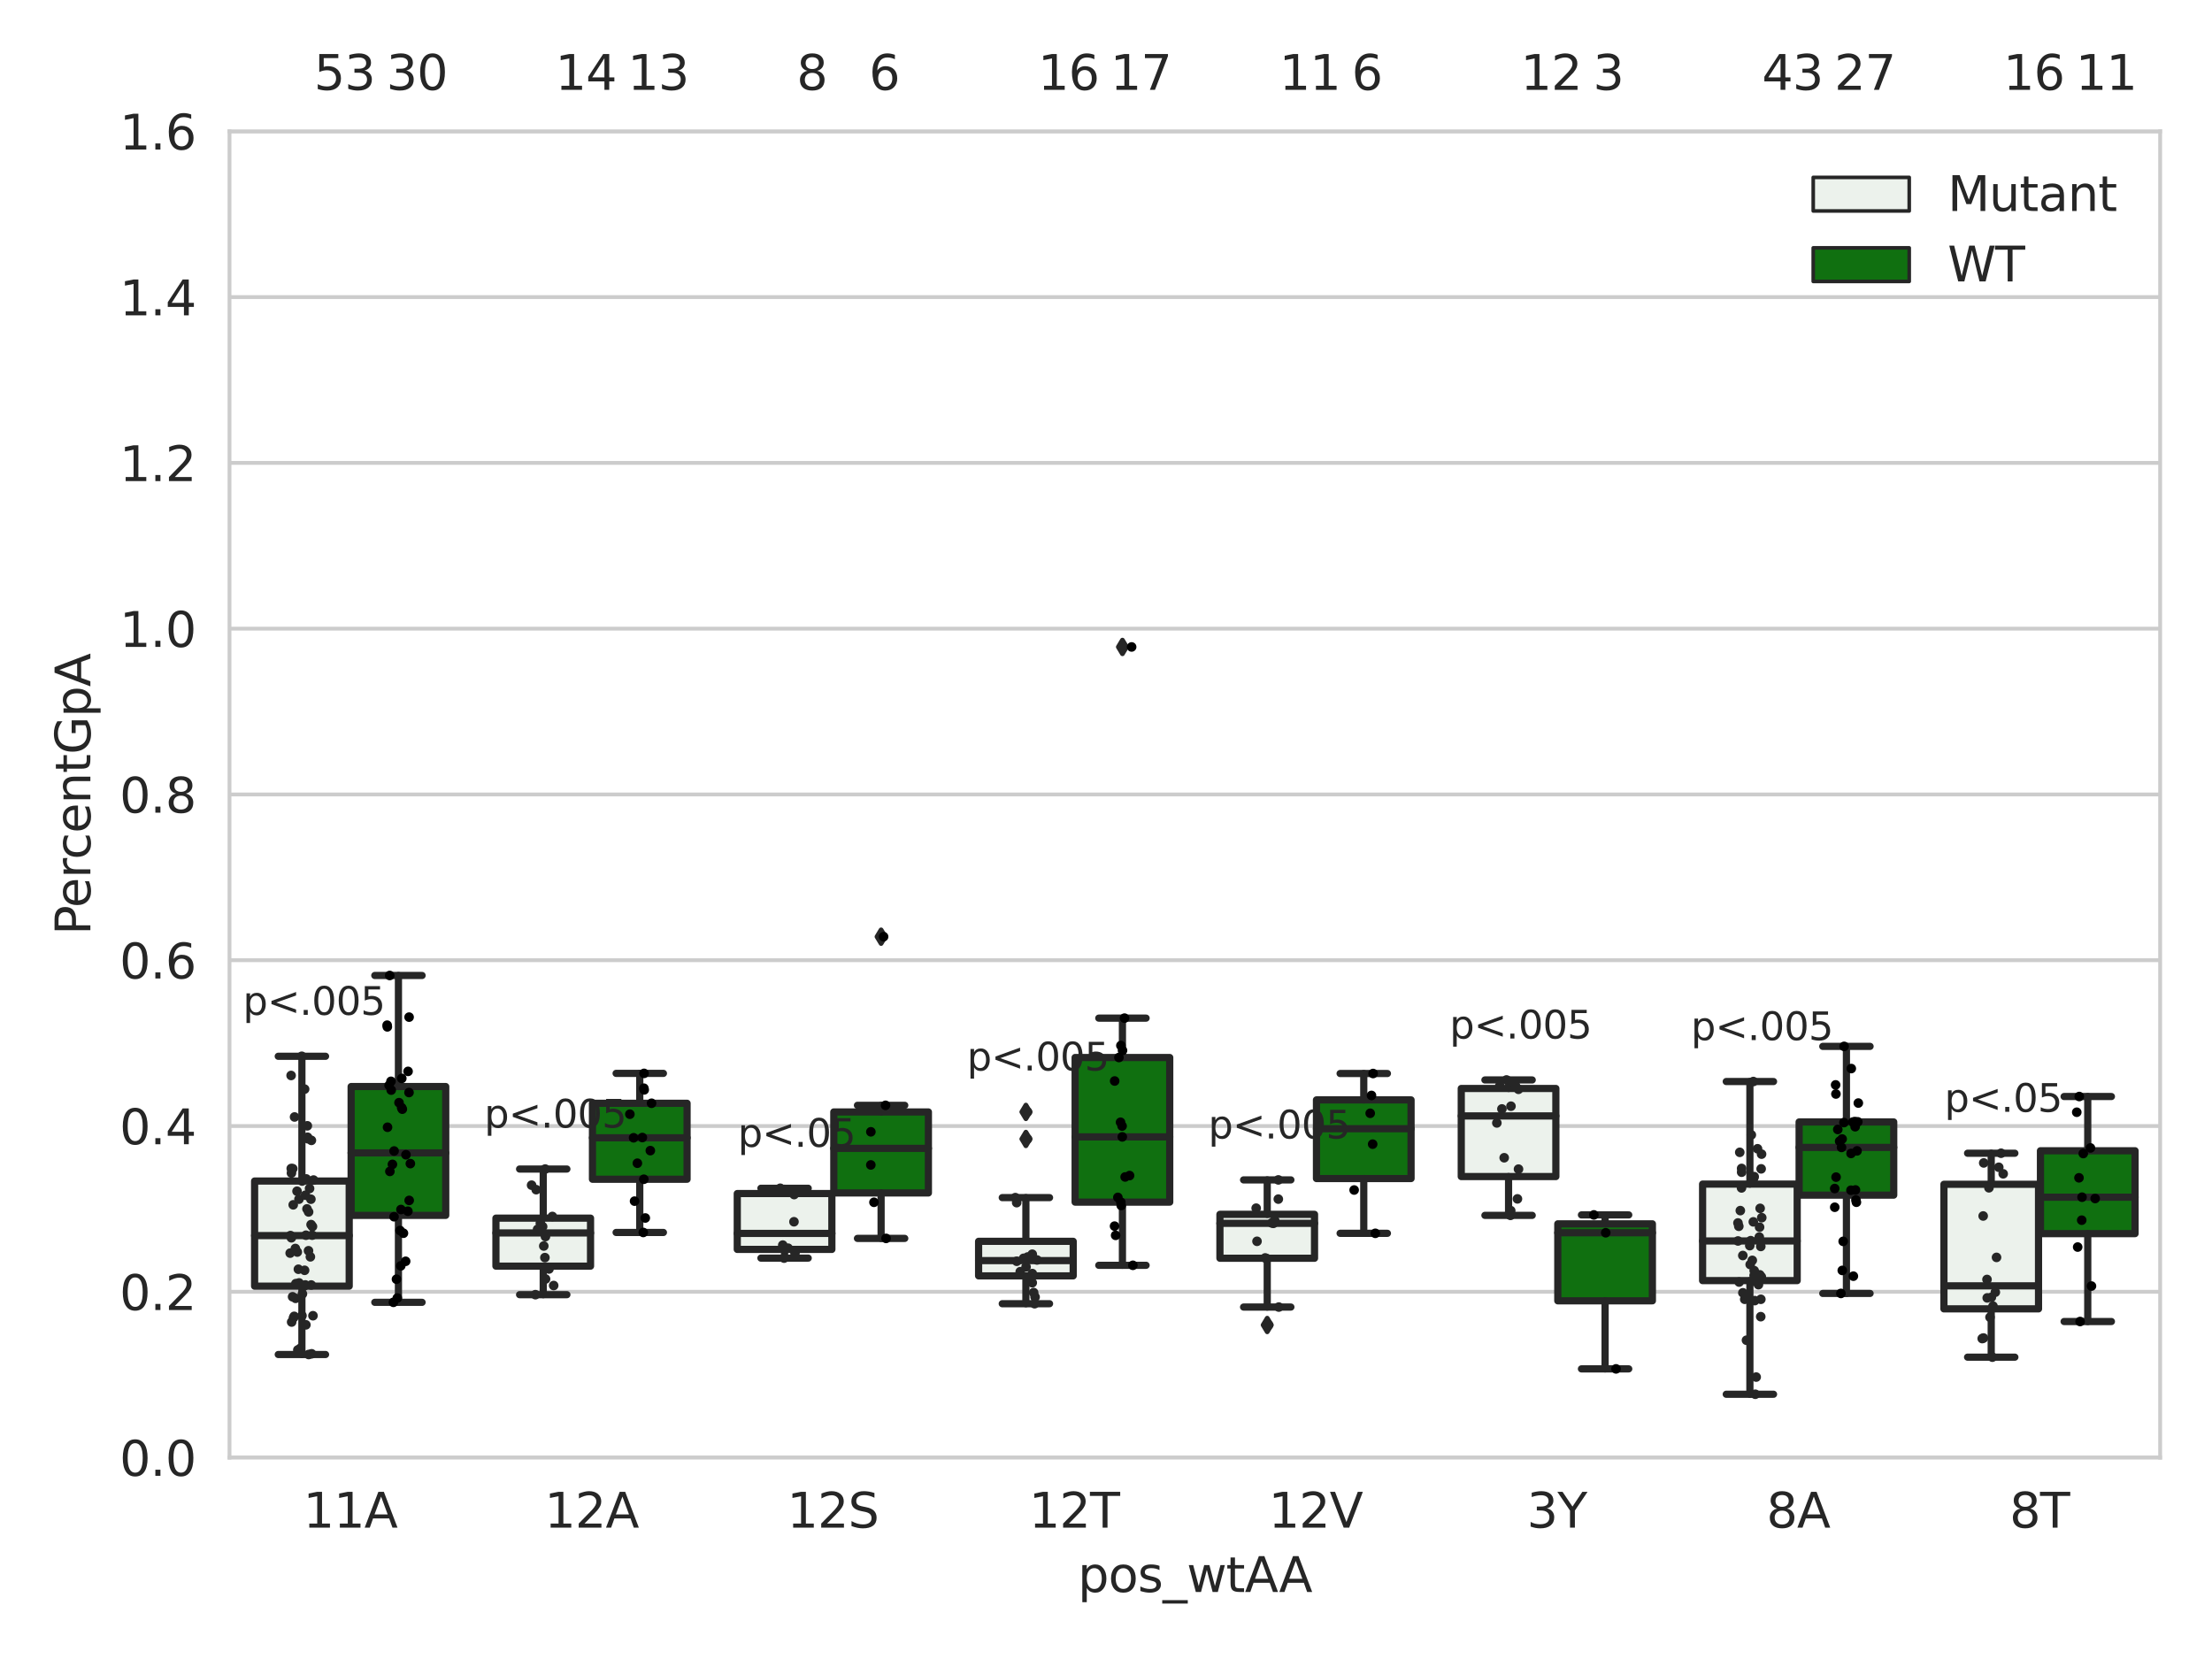 <?xml version="1.0" encoding="utf-8" standalone="no"?>
<!DOCTYPE svg PUBLIC "-//W3C//DTD SVG 1.1//EN"
  "http://www.w3.org/Graphics/SVG/1.1/DTD/svg11.dtd">
<svg xmlns:xlink="http://www.w3.org/1999/xlink" width="460.8pt" height="345.6pt" viewBox="0 0 460.8 345.6" xmlns="http://www.w3.org/2000/svg" version="1.1">
 <defs>
  <style type="text/css">*{stroke-linejoin: round; stroke-linecap: butt}</style>
 </defs>
 <g id="figure_1">
  <g id="patch_1">
   <path d="M 0 345.6 
L 460.8 345.6 
L 460.8 0 
L 0 0 
z
" style="fill: #ffffff"/>
  </g>
  <g id="axes_1">
   <g id="patch_2">
    <path d="M 47.81 303.64 
L 450 303.64 
L 450 27.354 
L 47.81 27.354 
z
" style="fill: #ffffff"/>
   </g>
   <g id="matplotlib.axis_1">
    <g id="xtick_1">
     <g id="text_1">
      <!-- 11A -->
      <g style="fill: #262626" transform="translate(63.164 318.238)scale(0.1 -0.1)">
       <defs>
        <path id="DejaVuSans-31" d="M 794 531 
L 1825 531 
L 1825 4091 
L 703 3866 
L 703 4441 
L 1819 4666 
L 2450 4666 
L 2450 531 
L 3481 531 
L 3481 0 
L 794 0 
L 794 531 
z
" transform="scale(0.016)"/>
        <path id="DejaVuSans-41" d="M 2188 4044 
L 1331 1722 
L 3047 1722 
L 2188 4044 
z
M 1831 4666 
L 2547 4666 
L 4325 0 
L 3669 0 
L 3244 1197 
L 1141 1197 
L 716 0 
L 50 0 
L 1831 4666 
z
" transform="scale(0.016)"/>
       </defs>
       <use xlink:href="#DejaVuSans-31"/>
       <use xlink:href="#DejaVuSans-31" x="63.623"/>
       <use xlink:href="#DejaVuSans-41" x="127.246"/>
      </g>
     </g>
    </g>
    <g id="xtick_2">
     <g id="text_2">
      <!-- 12A -->
      <g style="fill: #262626" transform="translate(113.438 318.238)scale(0.1 -0.1)">
       <defs>
        <path id="DejaVuSans-32" d="M 1228 531 
L 3431 531 
L 3431 0 
L 469 0 
L 469 531 
Q 828 903 1448 1529 
Q 2069 2156 2228 2338 
Q 2531 2678 2651 2914 
Q 2772 3150 2772 3378 
Q 2772 3750 2511 3984 
Q 2250 4219 1831 4219 
Q 1534 4219 1204 4116 
Q 875 4013 500 3803 
L 500 4441 
Q 881 4594 1212 4672 
Q 1544 4750 1819 4750 
Q 2544 4750 2975 4387 
Q 3406 4025 3406 3419 
Q 3406 3131 3298 2873 
Q 3191 2616 2906 2266 
Q 2828 2175 2409 1742 
Q 1991 1309 1228 531 
z
" transform="scale(0.016)"/>
       </defs>
       <use xlink:href="#DejaVuSans-31"/>
       <use xlink:href="#DejaVuSans-32" x="63.623"/>
       <use xlink:href="#DejaVuSans-41" x="127.246"/>
      </g>
     </g>
    </g>
    <g id="xtick_3">
     <g id="text_3">
      <!-- 12S -->
      <g style="fill: #262626" transform="translate(163.958 318.238)scale(0.1 -0.1)">
       <defs>
        <path id="DejaVuSans-53" d="M 3425 4513 
L 3425 3897 
Q 3066 4069 2747 4153 
Q 2428 4238 2131 4238 
Q 1616 4238 1336 4038 
Q 1056 3838 1056 3469 
Q 1056 3159 1242 3001 
Q 1428 2844 1947 2747 
L 2328 2669 
Q 3034 2534 3370 2195 
Q 3706 1856 3706 1288 
Q 3706 609 3251 259 
Q 2797 -91 1919 -91 
Q 1588 -91 1214 -16 
Q 841 59 441 206 
L 441 856 
Q 825 641 1194 531 
Q 1563 422 1919 422 
Q 2459 422 2753 634 
Q 3047 847 3047 1241 
Q 3047 1584 2836 1778 
Q 2625 1972 2144 2069 
L 1759 2144 
Q 1053 2284 737 2584 
Q 422 2884 422 3419 
Q 422 4038 858 4394 
Q 1294 4750 2059 4750 
Q 2388 4750 2728 4690 
Q 3069 4631 3425 4513 
z
" transform="scale(0.016)"/>
       </defs>
       <use xlink:href="#DejaVuSans-31"/>
       <use xlink:href="#DejaVuSans-32" x="63.623"/>
       <use xlink:href="#DejaVuSans-53" x="127.246"/>
      </g>
     </g>
    </g>
    <g id="xtick_4">
     <g id="text_4">
      <!-- 12T -->
      <g style="fill: #262626" transform="translate(214.352 318.238)scale(0.1 -0.1)">
       <defs>
        <path id="DejaVuSans-54" d="M -19 4666 
L 3928 4666 
L 3928 4134 
L 2272 4134 
L 2272 0 
L 1638 0 
L 1638 4134 
L -19 4134 
L -19 4666 
z
" transform="scale(0.016)"/>
       </defs>
       <use xlink:href="#DejaVuSans-31"/>
       <use xlink:href="#DejaVuSans-32" x="63.623"/>
       <use xlink:href="#DejaVuSans-54" x="127.246"/>
      </g>
     </g>
    </g>
    <g id="xtick_5">
     <g id="text_5">
      <!-- 12V -->
      <g style="fill: #262626" transform="translate(264.259 318.238)scale(0.1 -0.1)">
       <defs>
        <path id="DejaVuSans-56" d="M 1831 0 
L 50 4666 
L 709 4666 
L 2188 738 
L 3669 4666 
L 4325 4666 
L 2547 0 
L 1831 0 
z
" transform="scale(0.016)"/>
       </defs>
       <use xlink:href="#DejaVuSans-31"/>
       <use xlink:href="#DejaVuSans-32" x="63.623"/>
       <use xlink:href="#DejaVuSans-56" x="127.246"/>
      </g>
     </g>
    </g>
    <g id="xtick_6">
     <g id="text_6">
      <!-- 3Y -->
      <g style="fill: #262626" transform="translate(318.08 318.238)scale(0.1 -0.1)">
       <defs>
        <path id="DejaVuSans-33" d="M 2597 2516 
Q 3050 2419 3304 2112 
Q 3559 1806 3559 1356 
Q 3559 666 3084 287 
Q 2609 -91 1734 -91 
Q 1441 -91 1130 -33 
Q 819 25 488 141 
L 488 750 
Q 750 597 1062 519 
Q 1375 441 1716 441 
Q 2309 441 2620 675 
Q 2931 909 2931 1356 
Q 2931 1769 2642 2001 
Q 2353 2234 1838 2234 
L 1294 2234 
L 1294 2753 
L 1863 2753 
Q 2328 2753 2575 2939 
Q 2822 3125 2822 3475 
Q 2822 3834 2567 4026 
Q 2313 4219 1838 4219 
Q 1578 4219 1281 4162 
Q 984 4106 628 3988 
L 628 4550 
Q 988 4650 1302 4700 
Q 1616 4750 1894 4750 
Q 2613 4750 3031 4423 
Q 3450 4097 3450 3541 
Q 3450 3153 3228 2886 
Q 3006 2619 2597 2516 
z
" transform="scale(0.016)"/>
        <path id="DejaVuSans-59" d="M -13 4666 
L 666 4666 
L 1959 2747 
L 3244 4666 
L 3922 4666 
L 2272 2222 
L 2272 0 
L 1638 0 
L 1638 2222 
L -13 4666 
z
" transform="scale(0.016)"/>
       </defs>
       <use xlink:href="#DejaVuSans-33"/>
       <use xlink:href="#DejaVuSans-59" x="63.623"/>
      </g>
     </g>
    </g>
    <g id="xtick_7">
     <g id="text_7">
      <!-- 8A -->
      <g style="fill: #262626" transform="translate(367.988 318.238)scale(0.1 -0.1)">
       <defs>
        <path id="DejaVuSans-38" d="M 2034 2216 
Q 1584 2216 1326 1975 
Q 1069 1734 1069 1313 
Q 1069 891 1326 650 
Q 1584 409 2034 409 
Q 2484 409 2743 651 
Q 3003 894 3003 1313 
Q 3003 1734 2745 1975 
Q 2488 2216 2034 2216 
z
M 1403 2484 
Q 997 2584 770 2862 
Q 544 3141 544 3541 
Q 544 4100 942 4425 
Q 1341 4750 2034 4750 
Q 2731 4750 3128 4425 
Q 3525 4100 3525 3541 
Q 3525 3141 3298 2862 
Q 3072 2584 2669 2484 
Q 3125 2378 3379 2068 
Q 3634 1759 3634 1313 
Q 3634 634 3220 271 
Q 2806 -91 2034 -91 
Q 1263 -91 848 271 
Q 434 634 434 1313 
Q 434 1759 690 2068 
Q 947 2378 1403 2484 
z
M 1172 3481 
Q 1172 3119 1398 2916 
Q 1625 2713 2034 2713 
Q 2441 2713 2670 2916 
Q 2900 3119 2900 3481 
Q 2900 3844 2670 4047 
Q 2441 4250 2034 4250 
Q 1625 4250 1398 4047 
Q 1172 3844 1172 3481 
z
" transform="scale(0.016)"/>
       </defs>
       <use xlink:href="#DejaVuSans-38"/>
       <use xlink:href="#DejaVuSans-41" x="63.623"/>
      </g>
     </g>
    </g>
    <g id="xtick_8">
     <g id="text_8">
      <!-- 8T -->
      <g style="fill: #262626" transform="translate(418.628 318.238)scale(0.1 -0.1)">
       <use xlink:href="#DejaVuSans-38"/>
       <use xlink:href="#DejaVuSans-54" x="63.623"/>
      </g>
     </g>
    </g>
    <g id="text_9">
     <!-- pos_wtAA -->
     <g style="fill: #262626" transform="translate(224.539 331.638)scale(0.1 -0.1)">
      <defs>
       <path id="DejaVuSans-70" d="M 1159 525 
L 1159 -1331 
L 581 -1331 
L 581 3500 
L 1159 3500 
L 1159 2969 
Q 1341 3281 1617 3432 
Q 1894 3584 2278 3584 
Q 2916 3584 3314 3078 
Q 3713 2572 3713 1747 
Q 3713 922 3314 415 
Q 2916 -91 2278 -91 
Q 1894 -91 1617 61 
Q 1341 213 1159 525 
z
M 3116 1747 
Q 3116 2381 2855 2742 
Q 2594 3103 2138 3103 
Q 1681 3103 1420 2742 
Q 1159 2381 1159 1747 
Q 1159 1113 1420 752 
Q 1681 391 2138 391 
Q 2594 391 2855 752 
Q 3116 1113 3116 1747 
z
" transform="scale(0.016)"/>
       <path id="DejaVuSans-6f" d="M 1959 3097 
Q 1497 3097 1228 2736 
Q 959 2375 959 1747 
Q 959 1119 1226 758 
Q 1494 397 1959 397 
Q 2419 397 2687 759 
Q 2956 1122 2956 1747 
Q 2956 2369 2687 2733 
Q 2419 3097 1959 3097 
z
M 1959 3584 
Q 2709 3584 3137 3096 
Q 3566 2609 3566 1747 
Q 3566 888 3137 398 
Q 2709 -91 1959 -91 
Q 1206 -91 779 398 
Q 353 888 353 1747 
Q 353 2609 779 3096 
Q 1206 3584 1959 3584 
z
" transform="scale(0.016)"/>
       <path id="DejaVuSans-73" d="M 2834 3397 
L 2834 2853 
Q 2591 2978 2328 3040 
Q 2066 3103 1784 3103 
Q 1356 3103 1142 2972 
Q 928 2841 928 2578 
Q 928 2378 1081 2264 
Q 1234 2150 1697 2047 
L 1894 2003 
Q 2506 1872 2764 1633 
Q 3022 1394 3022 966 
Q 3022 478 2636 193 
Q 2250 -91 1575 -91 
Q 1294 -91 989 -36 
Q 684 19 347 128 
L 347 722 
Q 666 556 975 473 
Q 1284 391 1588 391 
Q 1994 391 2212 530 
Q 2431 669 2431 922 
Q 2431 1156 2273 1281 
Q 2116 1406 1581 1522 
L 1381 1569 
Q 847 1681 609 1914 
Q 372 2147 372 2553 
Q 372 3047 722 3315 
Q 1072 3584 1716 3584 
Q 2034 3584 2315 3537 
Q 2597 3491 2834 3397 
z
" transform="scale(0.016)"/>
       <path id="DejaVuSans-5f" d="M 3263 -1063 
L 3263 -1509 
L -63 -1509 
L -63 -1063 
L 3263 -1063 
z
" transform="scale(0.016)"/>
       <path id="DejaVuSans-77" d="M 269 3500 
L 844 3500 
L 1563 769 
L 2278 3500 
L 2956 3500 
L 3675 769 
L 4391 3500 
L 4966 3500 
L 4050 0 
L 3372 0 
L 2619 2869 
L 1863 0 
L 1184 0 
L 269 3500 
z
" transform="scale(0.016)"/>
       <path id="DejaVuSans-74" d="M 1172 4494 
L 1172 3500 
L 2356 3500 
L 2356 3053 
L 1172 3053 
L 1172 1153 
Q 1172 725 1289 603 
Q 1406 481 1766 481 
L 2356 481 
L 2356 0 
L 1766 0 
Q 1100 0 847 248 
Q 594 497 594 1153 
L 594 3053 
L 172 3053 
L 172 3500 
L 594 3500 
L 594 4494 
L 1172 4494 
z
" transform="scale(0.016)"/>
      </defs>
      <use xlink:href="#DejaVuSans-70"/>
      <use xlink:href="#DejaVuSans-6f" x="63.477"/>
      <use xlink:href="#DejaVuSans-73" x="124.658"/>
      <use xlink:href="#DejaVuSans-5f" x="176.758"/>
      <use xlink:href="#DejaVuSans-77" x="226.758"/>
      <use xlink:href="#DejaVuSans-74" x="308.545"/>
      <use xlink:href="#DejaVuSans-41" x="347.754"/>
      <use xlink:href="#DejaVuSans-41" x="418.912"/>
     </g>
    </g>
   </g>
   <g id="matplotlib.axis_2">
    <g id="ytick_1">
     <g id="line2d_1">
      <path d="M 47.81 303.64 
L 450 303.64 
" clip-path="url(#p3188c20f0e)" style="fill: none; stroke: #cccccc; stroke-width: 0.8; stroke-linecap: round"/>
     </g>
     <g id="text_10">
      <!-- 0.0 -->
      <g style="fill: #262626" transform="translate(24.907 307.439)scale(0.1 -0.1)">
       <defs>
        <path id="DejaVuSans-30" d="M 2034 4250 
Q 1547 4250 1301 3770 
Q 1056 3291 1056 2328 
Q 1056 1369 1301 889 
Q 1547 409 2034 409 
Q 2525 409 2770 889 
Q 3016 1369 3016 2328 
Q 3016 3291 2770 3770 
Q 2525 4250 2034 4250 
z
M 2034 4750 
Q 2819 4750 3233 4129 
Q 3647 3509 3647 2328 
Q 3647 1150 3233 529 
Q 2819 -91 2034 -91 
Q 1250 -91 836 529 
Q 422 1150 422 2328 
Q 422 3509 836 4129 
Q 1250 4750 2034 4750 
z
" transform="scale(0.016)"/>
        <path id="DejaVuSans-2e" d="M 684 794 
L 1344 794 
L 1344 0 
L 684 0 
L 684 794 
z
" transform="scale(0.016)"/>
       </defs>
       <use xlink:href="#DejaVuSans-30"/>
       <use xlink:href="#DejaVuSans-2e" x="63.623"/>
       <use xlink:href="#DejaVuSans-30" x="95.41"/>
      </g>
     </g>
    </g>
    <g id="ytick_2">
     <g id="line2d_2">
      <path d="M 47.81 269.104 
L 450 269.104 
" clip-path="url(#p3188c20f0e)" style="fill: none; stroke: #cccccc; stroke-width: 0.8; stroke-linecap: round"/>
     </g>
     <g id="text_11">
      <!-- 0.2 -->
      <g style="fill: #262626" transform="translate(24.907 272.903)scale(0.1 -0.1)">
       <use xlink:href="#DejaVuSans-30"/>
       <use xlink:href="#DejaVuSans-2e" x="63.623"/>
       <use xlink:href="#DejaVuSans-32" x="95.41"/>
      </g>
     </g>
    </g>
    <g id="ytick_3">
     <g id="line2d_3">
      <path d="M 47.81 234.568 
L 450 234.568 
" clip-path="url(#p3188c20f0e)" style="fill: none; stroke: #cccccc; stroke-width: 0.8; stroke-linecap: round"/>
     </g>
     <g id="text_12">
      <!-- 0.4 -->
      <g style="fill: #262626" transform="translate(24.907 238.368)scale(0.1 -0.1)">
       <defs>
        <path id="DejaVuSans-34" d="M 2419 4116 
L 825 1625 
L 2419 1625 
L 2419 4116 
z
M 2253 4666 
L 3047 4666 
L 3047 1625 
L 3713 1625 
L 3713 1100 
L 3047 1100 
L 3047 0 
L 2419 0 
L 2419 1100 
L 313 1100 
L 313 1709 
L 2253 4666 
z
" transform="scale(0.016)"/>
       </defs>
       <use xlink:href="#DejaVuSans-30"/>
       <use xlink:href="#DejaVuSans-2e" x="63.623"/>
       <use xlink:href="#DejaVuSans-34" x="95.41"/>
      </g>
     </g>
    </g>
    <g id="ytick_4">
     <g id="line2d_4">
      <path d="M 47.81 200.033 
L 450 200.033 
" clip-path="url(#p3188c20f0e)" style="fill: none; stroke: #cccccc; stroke-width: 0.8; stroke-linecap: round"/>
     </g>
     <g id="text_13">
      <!-- 0.6 -->
      <g style="fill: #262626" transform="translate(24.907 203.832)scale(0.1 -0.1)">
       <defs>
        <path id="DejaVuSans-36" d="M 2113 2584 
Q 1688 2584 1439 2293 
Q 1191 2003 1191 1497 
Q 1191 994 1439 701 
Q 1688 409 2113 409 
Q 2538 409 2786 701 
Q 3034 994 3034 1497 
Q 3034 2003 2786 2293 
Q 2538 2584 2113 2584 
z
M 3366 4563 
L 3366 3988 
Q 3128 4100 2886 4159 
Q 2644 4219 2406 4219 
Q 1781 4219 1451 3797 
Q 1122 3375 1075 2522 
Q 1259 2794 1537 2939 
Q 1816 3084 2150 3084 
Q 2853 3084 3261 2657 
Q 3669 2231 3669 1497 
Q 3669 778 3244 343 
Q 2819 -91 2113 -91 
Q 1303 -91 875 529 
Q 447 1150 447 2328 
Q 447 3434 972 4092 
Q 1497 4750 2381 4750 
Q 2619 4750 2861 4703 
Q 3103 4656 3366 4563 
z
" transform="scale(0.016)"/>
       </defs>
       <use xlink:href="#DejaVuSans-30"/>
       <use xlink:href="#DejaVuSans-2e" x="63.623"/>
       <use xlink:href="#DejaVuSans-36" x="95.41"/>
      </g>
     </g>
    </g>
    <g id="ytick_5">
     <g id="line2d_5">
      <path d="M 47.81 165.497 
L 450 165.497 
" clip-path="url(#p3188c20f0e)" style="fill: none; stroke: #cccccc; stroke-width: 0.8; stroke-linecap: round"/>
     </g>
     <g id="text_14">
      <!-- 0.8 -->
      <g style="fill: #262626" transform="translate(24.907 169.296)scale(0.1 -0.1)">
       <use xlink:href="#DejaVuSans-30"/>
       <use xlink:href="#DejaVuSans-2e" x="63.623"/>
       <use xlink:href="#DejaVuSans-38" x="95.41"/>
      </g>
     </g>
    </g>
    <g id="ytick_6">
     <g id="line2d_6">
      <path d="M 47.81 130.961 
L 450 130.961 
" clip-path="url(#p3188c20f0e)" style="fill: none; stroke: #cccccc; stroke-width: 0.8; stroke-linecap: round"/>
     </g>
     <g id="text_15">
      <!-- 1.0 -->
      <g style="fill: #262626" transform="translate(24.907 134.76)scale(0.1 -0.1)">
       <use xlink:href="#DejaVuSans-31"/>
       <use xlink:href="#DejaVuSans-2e" x="63.623"/>
       <use xlink:href="#DejaVuSans-30" x="95.41"/>
      </g>
     </g>
    </g>
    <g id="ytick_7">
     <g id="line2d_7">
      <path d="M 47.81 96.425 
L 450 96.425 
" clip-path="url(#p3188c20f0e)" style="fill: none; stroke: #cccccc; stroke-width: 0.8; stroke-linecap: round"/>
     </g>
     <g id="text_16">
      <!-- 1.2 -->
      <g style="fill: #262626" transform="translate(24.907 100.225)scale(0.1 -0.1)">
       <use xlink:href="#DejaVuSans-31"/>
       <use xlink:href="#DejaVuSans-2e" x="63.623"/>
       <use xlink:href="#DejaVuSans-32" x="95.41"/>
      </g>
     </g>
    </g>
    <g id="ytick_8">
     <g id="line2d_8">
      <path d="M 47.81 61.89 
L 450 61.89 
" clip-path="url(#p3188c20f0e)" style="fill: none; stroke: #cccccc; stroke-width: 0.8; stroke-linecap: round"/>
     </g>
     <g id="text_17">
      <!-- 1.4 -->
      <g style="fill: #262626" transform="translate(24.907 65.689)scale(0.1 -0.1)">
       <use xlink:href="#DejaVuSans-31"/>
       <use xlink:href="#DejaVuSans-2e" x="63.623"/>
       <use xlink:href="#DejaVuSans-34" x="95.41"/>
      </g>
     </g>
    </g>
    <g id="ytick_9">
     <g id="line2d_9">
      <path d="M 47.81 27.354 
L 450 27.354 
" clip-path="url(#p3188c20f0e)" style="fill: none; stroke: #cccccc; stroke-width: 0.8; stroke-linecap: round"/>
     </g>
     <g id="text_18">
      <!-- 1.6 -->
      <g style="fill: #262626" transform="translate(24.907 31.153)scale(0.1 -0.1)">
       <use xlink:href="#DejaVuSans-31"/>
       <use xlink:href="#DejaVuSans-2e" x="63.623"/>
       <use xlink:href="#DejaVuSans-36" x="95.41"/>
      </g>
     </g>
    </g>
    <g id="text_19">
     <!-- PercentGpA -->
     <g style="fill: #262626" transform="translate(18.827 194.774)rotate(-90)scale(0.1 -0.1)">
      <defs>
       <path id="DejaVuSans-50" d="M 1259 4147 
L 1259 2394 
L 2053 2394 
Q 2494 2394 2734 2622 
Q 2975 2850 2975 3272 
Q 2975 3691 2734 3919 
Q 2494 4147 2053 4147 
L 1259 4147 
z
M 628 4666 
L 2053 4666 
Q 2838 4666 3239 4311 
Q 3641 3956 3641 3272 
Q 3641 2581 3239 2228 
Q 2838 1875 2053 1875 
L 1259 1875 
L 1259 0 
L 628 0 
L 628 4666 
z
" transform="scale(0.016)"/>
       <path id="DejaVuSans-65" d="M 3597 1894 
L 3597 1613 
L 953 1613 
Q 991 1019 1311 708 
Q 1631 397 2203 397 
Q 2534 397 2845 478 
Q 3156 559 3463 722 
L 3463 178 
Q 3153 47 2828 -22 
Q 2503 -91 2169 -91 
Q 1331 -91 842 396 
Q 353 884 353 1716 
Q 353 2575 817 3079 
Q 1281 3584 2069 3584 
Q 2775 3584 3186 3129 
Q 3597 2675 3597 1894 
z
M 3022 2063 
Q 3016 2534 2758 2815 
Q 2500 3097 2075 3097 
Q 1594 3097 1305 2825 
Q 1016 2553 972 2059 
L 3022 2063 
z
" transform="scale(0.016)"/>
       <path id="DejaVuSans-72" d="M 2631 2963 
Q 2534 3019 2420 3045 
Q 2306 3072 2169 3072 
Q 1681 3072 1420 2755 
Q 1159 2438 1159 1844 
L 1159 0 
L 581 0 
L 581 3500 
L 1159 3500 
L 1159 2956 
Q 1341 3275 1631 3429 
Q 1922 3584 2338 3584 
Q 2397 3584 2469 3576 
Q 2541 3569 2628 3553 
L 2631 2963 
z
" transform="scale(0.016)"/>
       <path id="DejaVuSans-63" d="M 3122 3366 
L 3122 2828 
Q 2878 2963 2633 3030 
Q 2388 3097 2138 3097 
Q 1578 3097 1268 2742 
Q 959 2388 959 1747 
Q 959 1106 1268 751 
Q 1578 397 2138 397 
Q 2388 397 2633 464 
Q 2878 531 3122 666 
L 3122 134 
Q 2881 22 2623 -34 
Q 2366 -91 2075 -91 
Q 1284 -91 818 406 
Q 353 903 353 1747 
Q 353 2603 823 3093 
Q 1294 3584 2113 3584 
Q 2378 3584 2631 3529 
Q 2884 3475 3122 3366 
z
" transform="scale(0.016)"/>
       <path id="DejaVuSans-6e" d="M 3513 2113 
L 3513 0 
L 2938 0 
L 2938 2094 
Q 2938 2591 2744 2837 
Q 2550 3084 2163 3084 
Q 1697 3084 1428 2787 
Q 1159 2491 1159 1978 
L 1159 0 
L 581 0 
L 581 3500 
L 1159 3500 
L 1159 2956 
Q 1366 3272 1645 3428 
Q 1925 3584 2291 3584 
Q 2894 3584 3203 3211 
Q 3513 2838 3513 2113 
z
" transform="scale(0.016)"/>
       <path id="DejaVuSans-47" d="M 3809 666 
L 3809 1919 
L 2778 1919 
L 2778 2438 
L 4434 2438 
L 4434 434 
Q 4069 175 3628 42 
Q 3188 -91 2688 -91 
Q 1594 -91 976 548 
Q 359 1188 359 2328 
Q 359 3472 976 4111 
Q 1594 4750 2688 4750 
Q 3144 4750 3555 4637 
Q 3966 4525 4313 4306 
L 4313 3634 
Q 3963 3931 3569 4081 
Q 3175 4231 2741 4231 
Q 1884 4231 1454 3753 
Q 1025 3275 1025 2328 
Q 1025 1384 1454 906 
Q 1884 428 2741 428 
Q 3075 428 3337 486 
Q 3600 544 3809 666 
z
" transform="scale(0.016)"/>
      </defs>
      <use xlink:href="#DejaVuSans-50"/>
      <use xlink:href="#DejaVuSans-65" x="56.678"/>
      <use xlink:href="#DejaVuSans-72" x="118.201"/>
      <use xlink:href="#DejaVuSans-63" x="157.064"/>
      <use xlink:href="#DejaVuSans-65" x="212.045"/>
      <use xlink:href="#DejaVuSans-6e" x="273.568"/>
      <use xlink:href="#DejaVuSans-74" x="336.947"/>
      <use xlink:href="#DejaVuSans-47" x="376.156"/>
      <use xlink:href="#DejaVuSans-70" x="453.646"/>
      <use xlink:href="#DejaVuSans-41" x="517.123"/>
     </g>
    </g>
   </g>
   <g id="patch_3">
    <path d="M 53.038 267.929 
L 72.746 267.929 
L 72.746 246.028 
L 53.038 246.028 
L 53.038 267.929 
z
" clip-path="url(#p3188c20f0e)" style="fill: #ecf2ec; stroke: #262626; stroke-width: 1.5; stroke-linejoin: miter"/>
   </g>
   <g id="patch_4">
    <path d="M 73.148 253.181 
L 92.855 253.181 
L 92.855 226.347 
L 73.148 226.347 
L 73.148 253.181 
z
" clip-path="url(#p3188c20f0e)" style="fill: #107010; stroke: #262626; stroke-width: 1.5; stroke-linejoin: miter"/>
   </g>
   <g id="patch_5">
    <path d="M 103.312 263.758 
L 123.02 263.758 
L 123.02 253.761 
L 103.312 253.761 
L 103.312 263.758 
z
" clip-path="url(#p3188c20f0e)" style="fill: #ecf2ec; stroke: #262626; stroke-width: 1.5; stroke-linejoin: miter"/>
   </g>
   <g id="patch_6">
    <path d="M 123.422 245.659 
L 143.129 245.659 
L 143.129 229.83 
L 123.422 229.83 
L 123.422 245.659 
z
" clip-path="url(#p3188c20f0e)" style="fill: #107010; stroke: #262626; stroke-width: 1.5; stroke-linejoin: miter"/>
   </g>
   <g id="patch_7">
    <path d="M 153.586 260.276 
L 173.293 260.276 
L 173.293 248.638 
L 153.586 248.638 
L 153.586 260.276 
z
" clip-path="url(#p3188c20f0e)" style="fill: #ecf2ec; stroke: #262626; stroke-width: 1.5; stroke-linejoin: miter"/>
   </g>
   <g id="patch_8">
    <path d="M 173.695 248.514 
L 193.403 248.514 
L 193.403 231.639 
L 173.695 231.639 
L 173.695 248.514 
z
" clip-path="url(#p3188c20f0e)" style="fill: #107010; stroke: #262626; stroke-width: 1.5; stroke-linejoin: miter"/>
   </g>
   <g id="patch_9">
    <path d="M 203.86 265.787 
L 223.567 265.787 
L 223.567 258.59 
L 203.86 258.59 
L 203.86 265.787 
z
" clip-path="url(#p3188c20f0e)" style="fill: #ecf2ec; stroke: #262626; stroke-width: 1.5; stroke-linejoin: miter"/>
   </g>
   <g id="patch_10">
    <path d="M 223.969 250.425 
L 243.677 250.425 
L 243.677 220.297 
L 223.969 220.297 
L 223.969 250.425 
z
" clip-path="url(#p3188c20f0e)" style="fill: #107010; stroke: #262626; stroke-width: 1.5; stroke-linejoin: miter"/>
   </g>
   <g id="patch_11">
    <path d="M 254.133 262.114 
L 273.841 262.114 
L 273.841 252.967 
L 254.133 252.967 
L 254.133 262.114 
z
" clip-path="url(#p3188c20f0e)" style="fill: #ecf2ec; stroke: #262626; stroke-width: 1.5; stroke-linejoin: miter"/>
   </g>
   <g id="patch_12">
    <path d="M 274.243 245.513 
L 293.95 245.513 
L 293.95 229.128 
L 274.243 229.128 
L 274.243 245.513 
z
" clip-path="url(#p3188c20f0e)" style="fill: #107010; stroke: #262626; stroke-width: 1.5; stroke-linejoin: miter"/>
   </g>
   <g id="patch_13">
    <path d="M 304.407 245.1 
L 324.115 245.1 
L 324.115 226.747 
L 304.407 226.747 
L 304.407 245.1 
z
" clip-path="url(#p3188c20f0e)" style="fill: #ecf2ec; stroke: #262626; stroke-width: 1.5; stroke-linejoin: miter"/>
   </g>
   <g id="patch_14">
    <path d="M 324.517 270.984 
L 344.224 270.984 
L 344.224 254.947 
L 324.517 254.947 
L 324.517 270.984 
z
" clip-path="url(#p3188c20f0e)" style="fill: #107010; stroke: #262626; stroke-width: 1.5; stroke-linejoin: miter"/>
   </g>
   <g id="patch_15">
    <path d="M 354.681 266.776 
L 374.388 266.776 
L 374.388 246.67 
L 354.681 246.67 
L 354.681 266.776 
z
" clip-path="url(#p3188c20f0e)" style="fill: #ecf2ec; stroke: #262626; stroke-width: 1.5; stroke-linejoin: miter"/>
   </g>
   <g id="patch_16">
    <path d="M 374.79 248.965 
L 394.498 248.965 
L 394.498 233.724 
L 374.79 233.724 
L 374.79 248.965 
z
" clip-path="url(#p3188c20f0e)" style="fill: #107010; stroke: #262626; stroke-width: 1.5; stroke-linejoin: miter"/>
   </g>
   <g id="patch_17">
    <path d="M 404.955 272.663 
L 424.662 272.663 
L 424.662 246.71 
L 404.955 246.71 
L 404.955 272.663 
z
" clip-path="url(#p3188c20f0e)" style="fill: #ecf2ec; stroke: #262626; stroke-width: 1.5; stroke-linejoin: miter"/>
   </g>
   <g id="patch_18">
    <path d="M 425.064 256.986 
L 444.772 256.986 
L 444.772 239.722 
L 425.064 239.722 
L 425.064 256.986 
z
" clip-path="url(#p3188c20f0e)" style="fill: #107010; stroke: #262626; stroke-width: 1.5; stroke-linejoin: miter"/>
   </g>
   <g id="patch_19">
    <path d="M 72.947 303.64 
L 72.947 303.64 
L 72.947 303.64 
L 72.947 303.64 
z
" clip-path="url(#p3188c20f0e)" style="fill: #ecf2ec; stroke: #262626; stroke-width: 0.75; stroke-linejoin: miter"/>
   </g>
   <g id="patch_20">
    <path d="M 72.947 303.64 
L 72.947 303.64 
L 72.947 303.64 
L 72.947 303.64 
z
" clip-path="url(#p3188c20f0e)" style="fill: #107010; stroke: #262626; stroke-width: 0.75; stroke-linejoin: miter"/>
   </g>
   <g id="PathCollection_1"/>
   <g id="PathCollection_2"/>
   <g id="line2d_10">
    <path d="M 62.892 267.929 
L 62.892 282.167 
" clip-path="url(#p3188c20f0e)" style="fill: none; stroke: #262626; stroke-width: 1.5; stroke-linecap: round"/>
   </g>
   <g id="line2d_11">
    <path d="M 62.892 246.028 
L 62.892 220.043 
" clip-path="url(#p3188c20f0e)" style="fill: none; stroke: #262626; stroke-width: 1.5; stroke-linecap: round"/>
   </g>
   <g id="line2d_12">
    <path d="M 57.965 282.167 
L 67.819 282.167 
" clip-path="url(#p3188c20f0e)" style="fill: none; stroke: #262626; stroke-width: 1.5; stroke-linecap: round"/>
   </g>
   <g id="line2d_13">
    <path d="M 57.965 220.043 
L 67.819 220.043 
" clip-path="url(#p3188c20f0e)" style="fill: none; stroke: #262626; stroke-width: 1.5; stroke-linecap: round"/>
   </g>
   <g id="line2d_14"/>
   <g id="line2d_15">
    <path d="M 83.002 253.181 
L 83.002 271.298 
" clip-path="url(#p3188c20f0e)" style="fill: none; stroke: #262626; stroke-width: 1.5; stroke-linecap: round"/>
   </g>
   <g id="line2d_16">
    <path d="M 83.002 226.347 
L 83.002 203.21 
" clip-path="url(#p3188c20f0e)" style="fill: none; stroke: #262626; stroke-width: 1.5; stroke-linecap: round"/>
   </g>
   <g id="line2d_17">
    <path d="M 78.075 271.298 
L 87.928 271.298 
" clip-path="url(#p3188c20f0e)" style="fill: none; stroke: #262626; stroke-width: 1.5; stroke-linecap: round"/>
   </g>
   <g id="line2d_18">
    <path d="M 78.075 203.21 
L 87.928 203.21 
" clip-path="url(#p3188c20f0e)" style="fill: none; stroke: #262626; stroke-width: 1.5; stroke-linecap: round"/>
   </g>
   <g id="line2d_19"/>
   <g id="line2d_20">
    <path d="M 113.166 263.758 
L 113.166 269.704 
" clip-path="url(#p3188c20f0e)" style="fill: none; stroke: #262626; stroke-width: 1.5; stroke-linecap: round"/>
   </g>
   <g id="line2d_21">
    <path d="M 113.166 253.761 
L 113.166 243.531 
" clip-path="url(#p3188c20f0e)" style="fill: none; stroke: #262626; stroke-width: 1.5; stroke-linecap: round"/>
   </g>
   <g id="line2d_22">
    <path d="M 108.239 269.704 
L 118.093 269.704 
" clip-path="url(#p3188c20f0e)" style="fill: none; stroke: #262626; stroke-width: 1.5; stroke-linecap: round"/>
   </g>
   <g id="line2d_23">
    <path d="M 108.239 243.531 
L 118.093 243.531 
" clip-path="url(#p3188c20f0e)" style="fill: none; stroke: #262626; stroke-width: 1.5; stroke-linecap: round"/>
   </g>
   <g id="line2d_24"/>
   <g id="line2d_25">
    <path d="M 133.275 245.659 
L 133.275 256.743 
" clip-path="url(#p3188c20f0e)" style="fill: none; stroke: #262626; stroke-width: 1.5; stroke-linecap: round"/>
   </g>
   <g id="line2d_26">
    <path d="M 133.275 229.83 
L 133.275 223.603 
" clip-path="url(#p3188c20f0e)" style="fill: none; stroke: #262626; stroke-width: 1.5; stroke-linecap: round"/>
   </g>
   <g id="line2d_27">
    <path d="M 128.349 256.743 
L 138.202 256.743 
" clip-path="url(#p3188c20f0e)" style="fill: none; stroke: #262626; stroke-width: 1.5; stroke-linecap: round"/>
   </g>
   <g id="line2d_28">
    <path d="M 128.349 223.603 
L 138.202 223.603 
" clip-path="url(#p3188c20f0e)" style="fill: none; stroke: #262626; stroke-width: 1.5; stroke-linecap: round"/>
   </g>
   <g id="line2d_29"/>
   <g id="line2d_30">
    <path d="M 163.44 260.276 
L 163.44 262.088 
" clip-path="url(#p3188c20f0e)" style="fill: none; stroke: #262626; stroke-width: 1.5; stroke-linecap: round"/>
   </g>
   <g id="line2d_31">
    <path d="M 163.44 248.638 
L 163.44 247.537 
" clip-path="url(#p3188c20f0e)" style="fill: none; stroke: #262626; stroke-width: 1.5; stroke-linecap: round"/>
   </g>
   <g id="line2d_32">
    <path d="M 158.513 262.088 
L 168.366 262.088 
" clip-path="url(#p3188c20f0e)" style="fill: none; stroke: #262626; stroke-width: 1.5; stroke-linecap: round"/>
   </g>
   <g id="line2d_33">
    <path d="M 158.513 247.537 
L 168.366 247.537 
" clip-path="url(#p3188c20f0e)" style="fill: none; stroke: #262626; stroke-width: 1.5; stroke-linecap: round"/>
   </g>
   <g id="line2d_34"/>
   <g id="line2d_35">
    <path d="M 183.549 248.514 
L 183.549 257.981 
" clip-path="url(#p3188c20f0e)" style="fill: none; stroke: #262626; stroke-width: 1.5; stroke-linecap: round"/>
   </g>
   <g id="line2d_36">
    <path d="M 183.549 231.639 
L 183.549 230.26 
" clip-path="url(#p3188c20f0e)" style="fill: none; stroke: #262626; stroke-width: 1.5; stroke-linecap: round"/>
   </g>
   <g id="line2d_37">
    <path d="M 178.622 257.981 
L 188.476 257.981 
" clip-path="url(#p3188c20f0e)" style="fill: none; stroke: #262626; stroke-width: 1.5; stroke-linecap: round"/>
   </g>
   <g id="line2d_38">
    <path d="M 178.622 230.26 
L 188.476 230.26 
" clip-path="url(#p3188c20f0e)" style="fill: none; stroke: #262626; stroke-width: 1.5; stroke-linecap: round"/>
   </g>
   <g id="line2d_39">
    <defs>
     <path id="m0b35e1c9c9" d="M -0 1.414 
L 0.849 0 
L 0 -1.414 
L -0.849 -0 
z
" style="stroke: #262626; stroke-linejoin: miter"/>
    </defs>
    <g clip-path="url(#p3188c20f0e)">
     <use xlink:href="#m0b35e1c9c9" x="183.549" y="195.129" style="fill: #262626; stroke: #262626; stroke-linejoin: miter"/>
    </g>
   </g>
   <g id="line2d_40">
    <path d="M 213.713 265.787 
L 213.713 271.586 
" clip-path="url(#p3188c20f0e)" style="fill: none; stroke: #262626; stroke-width: 1.5; stroke-linecap: round"/>
   </g>
   <g id="line2d_41">
    <path d="M 213.713 258.59 
L 213.713 249.486 
" clip-path="url(#p3188c20f0e)" style="fill: none; stroke: #262626; stroke-width: 1.5; stroke-linecap: round"/>
   </g>
   <g id="line2d_42">
    <path d="M 208.787 271.586 
L 218.64 271.586 
" clip-path="url(#p3188c20f0e)" style="fill: none; stroke: #262626; stroke-width: 1.5; stroke-linecap: round"/>
   </g>
   <g id="line2d_43">
    <path d="M 208.787 249.486 
L 218.64 249.486 
" clip-path="url(#p3188c20f0e)" style="fill: none; stroke: #262626; stroke-width: 1.5; stroke-linecap: round"/>
   </g>
   <g id="line2d_44">
    <g clip-path="url(#p3188c20f0e)">
     <use xlink:href="#m0b35e1c9c9" x="213.713" y="231.632" style="fill: #262626; stroke: #262626; stroke-linejoin: miter"/>
     <use xlink:href="#m0b35e1c9c9" x="213.713" y="237.267" style="fill: #262626; stroke: #262626; stroke-linejoin: miter"/>
    </g>
   </g>
   <g id="line2d_45">
    <path d="M 233.823 250.425 
L 233.823 263.585 
" clip-path="url(#p3188c20f0e)" style="fill: none; stroke: #262626; stroke-width: 1.5; stroke-linecap: round"/>
   </g>
   <g id="line2d_46">
    <path d="M 233.823 220.297 
L 233.823 212.097 
" clip-path="url(#p3188c20f0e)" style="fill: none; stroke: #262626; stroke-width: 1.5; stroke-linecap: round"/>
   </g>
   <g id="line2d_47">
    <path d="M 228.896 263.585 
L 238.75 263.585 
" clip-path="url(#p3188c20f0e)" style="fill: none; stroke: #262626; stroke-width: 1.5; stroke-linecap: round"/>
   </g>
   <g id="line2d_48">
    <path d="M 228.896 212.097 
L 238.75 212.097 
" clip-path="url(#p3188c20f0e)" style="fill: none; stroke: #262626; stroke-width: 1.5; stroke-linecap: round"/>
   </g>
   <g id="line2d_49">
    <g clip-path="url(#p3188c20f0e)">
     <use xlink:href="#m0b35e1c9c9" x="233.823" y="134.771" style="fill: #262626; stroke: #262626; stroke-linejoin: miter"/>
    </g>
   </g>
   <g id="line2d_50">
    <path d="M 263.987 262.114 
L 263.987 272.283 
" clip-path="url(#p3188c20f0e)" style="fill: none; stroke: #262626; stroke-width: 1.5; stroke-linecap: round"/>
   </g>
   <g id="line2d_51">
    <path d="M 263.987 252.967 
L 263.987 245.795 
" clip-path="url(#p3188c20f0e)" style="fill: none; stroke: #262626; stroke-width: 1.5; stroke-linecap: round"/>
   </g>
   <g id="line2d_52">
    <path d="M 259.06 272.283 
L 268.914 272.283 
" clip-path="url(#p3188c20f0e)" style="fill: none; stroke: #262626; stroke-width: 1.5; stroke-linecap: round"/>
   </g>
   <g id="line2d_53">
    <path d="M 259.06 245.795 
L 268.914 245.795 
" clip-path="url(#p3188c20f0e)" style="fill: none; stroke: #262626; stroke-width: 1.5; stroke-linecap: round"/>
   </g>
   <g id="line2d_54">
    <g clip-path="url(#p3188c20f0e)">
     <use xlink:href="#m0b35e1c9c9" x="263.987" y="276.02" style="fill: #262626; stroke: #262626; stroke-linejoin: miter"/>
    </g>
   </g>
   <g id="line2d_55">
    <path d="M 284.097 245.513 
L 284.097 256.923 
" clip-path="url(#p3188c20f0e)" style="fill: none; stroke: #262626; stroke-width: 1.5; stroke-linecap: round"/>
   </g>
   <g id="line2d_56">
    <path d="M 284.097 229.128 
L 284.097 223.633 
" clip-path="url(#p3188c20f0e)" style="fill: none; stroke: #262626; stroke-width: 1.5; stroke-linecap: round"/>
   </g>
   <g id="line2d_57">
    <path d="M 279.17 256.923 
L 289.023 256.923 
" clip-path="url(#p3188c20f0e)" style="fill: none; stroke: #262626; stroke-width: 1.5; stroke-linecap: round"/>
   </g>
   <g id="line2d_58">
    <path d="M 279.17 223.633 
L 289.023 223.633 
" clip-path="url(#p3188c20f0e)" style="fill: none; stroke: #262626; stroke-width: 1.5; stroke-linecap: round"/>
   </g>
   <g id="line2d_59"/>
   <g id="line2d_60">
    <path d="M 314.261 245.1 
L 314.261 253.181 
" clip-path="url(#p3188c20f0e)" style="fill: none; stroke: #262626; stroke-width: 1.5; stroke-linecap: round"/>
   </g>
   <g id="line2d_61">
    <path d="M 314.261 226.747 
L 314.261 224.974 
" clip-path="url(#p3188c20f0e)" style="fill: none; stroke: #262626; stroke-width: 1.5; stroke-linecap: round"/>
   </g>
   <g id="line2d_62">
    <path d="M 309.334 253.181 
L 319.188 253.181 
" clip-path="url(#p3188c20f0e)" style="fill: none; stroke: #262626; stroke-width: 1.5; stroke-linecap: round"/>
   </g>
   <g id="line2d_63">
    <path d="M 309.334 224.974 
L 319.188 224.974 
" clip-path="url(#p3188c20f0e)" style="fill: none; stroke: #262626; stroke-width: 1.5; stroke-linecap: round"/>
   </g>
   <g id="line2d_64"/>
   <g id="line2d_65">
    <path d="M 334.37 270.984 
L 334.37 285.162 
" clip-path="url(#p3188c20f0e)" style="fill: none; stroke: #262626; stroke-width: 1.5; stroke-linecap: round"/>
   </g>
   <g id="line2d_66">
    <path d="M 334.37 254.947 
L 334.37 253.087 
" clip-path="url(#p3188c20f0e)" style="fill: none; stroke: #262626; stroke-width: 1.5; stroke-linecap: round"/>
   </g>
   <g id="line2d_67">
    <path d="M 329.444 285.162 
L 339.297 285.162 
" clip-path="url(#p3188c20f0e)" style="fill: none; stroke: #262626; stroke-width: 1.5; stroke-linecap: round"/>
   </g>
   <g id="line2d_68">
    <path d="M 329.444 253.087 
L 339.297 253.087 
" clip-path="url(#p3188c20f0e)" style="fill: none; stroke: #262626; stroke-width: 1.5; stroke-linecap: round"/>
   </g>
   <g id="line2d_69"/>
   <g id="line2d_70">
    <path d="M 364.535 266.776 
L 364.535 290.449 
" clip-path="url(#p3188c20f0e)" style="fill: none; stroke: #262626; stroke-width: 1.5; stroke-linecap: round"/>
   </g>
   <g id="line2d_71">
    <path d="M 364.535 246.67 
L 364.535 225.303 
" clip-path="url(#p3188c20f0e)" style="fill: none; stroke: #262626; stroke-width: 1.5; stroke-linecap: round"/>
   </g>
   <g id="line2d_72">
    <path d="M 359.608 290.449 
L 369.461 290.449 
" clip-path="url(#p3188c20f0e)" style="fill: none; stroke: #262626; stroke-width: 1.5; stroke-linecap: round"/>
   </g>
   <g id="line2d_73">
    <path d="M 359.608 225.303 
L 369.461 225.303 
" clip-path="url(#p3188c20f0e)" style="fill: none; stroke: #262626; stroke-width: 1.5; stroke-linecap: round"/>
   </g>
   <g id="line2d_74"/>
   <g id="line2d_75">
    <path d="M 384.644 248.965 
L 384.644 269.444 
" clip-path="url(#p3188c20f0e)" style="fill: none; stroke: #262626; stroke-width: 1.5; stroke-linecap: round"/>
   </g>
   <g id="line2d_76">
    <path d="M 384.644 233.724 
L 384.644 217.979 
" clip-path="url(#p3188c20f0e)" style="fill: none; stroke: #262626; stroke-width: 1.5; stroke-linecap: round"/>
   </g>
   <g id="line2d_77">
    <path d="M 379.717 269.444 
L 389.571 269.444 
" clip-path="url(#p3188c20f0e)" style="fill: none; stroke: #262626; stroke-width: 1.5; stroke-linecap: round"/>
   </g>
   <g id="line2d_78">
    <path d="M 379.717 217.979 
L 389.571 217.979 
" clip-path="url(#p3188c20f0e)" style="fill: none; stroke: #262626; stroke-width: 1.5; stroke-linecap: round"/>
   </g>
   <g id="line2d_79"/>
   <g id="line2d_80">
    <path d="M 414.808 272.663 
L 414.808 282.721 
" clip-path="url(#p3188c20f0e)" style="fill: none; stroke: #262626; stroke-width: 1.5; stroke-linecap: round"/>
   </g>
   <g id="line2d_81">
    <path d="M 414.808 246.71 
L 414.808 240.24 
" clip-path="url(#p3188c20f0e)" style="fill: none; stroke: #262626; stroke-width: 1.5; stroke-linecap: round"/>
   </g>
   <g id="line2d_82">
    <path d="M 409.882 282.721 
L 419.735 282.721 
" clip-path="url(#p3188c20f0e)" style="fill: none; stroke: #262626; stroke-width: 1.5; stroke-linecap: round"/>
   </g>
   <g id="line2d_83">
    <path d="M 409.882 240.24 
L 419.735 240.24 
" clip-path="url(#p3188c20f0e)" style="fill: none; stroke: #262626; stroke-width: 1.5; stroke-linecap: round"/>
   </g>
   <g id="line2d_84"/>
   <g id="line2d_85">
    <path d="M 434.918 256.986 
L 434.918 275.296 
" clip-path="url(#p3188c20f0e)" style="fill: none; stroke: #262626; stroke-width: 1.5; stroke-linecap: round"/>
   </g>
   <g id="line2d_86">
    <path d="M 434.918 239.722 
L 434.918 228.426 
" clip-path="url(#p3188c20f0e)" style="fill: none; stroke: #262626; stroke-width: 1.5; stroke-linecap: round"/>
   </g>
   <g id="line2d_87">
    <path d="M 429.991 275.296 
L 439.845 275.296 
" clip-path="url(#p3188c20f0e)" style="fill: none; stroke: #262626; stroke-width: 1.5; stroke-linecap: round"/>
   </g>
   <g id="line2d_88">
    <path d="M 429.991 228.426 
L 439.845 228.426 
" clip-path="url(#p3188c20f0e)" style="fill: none; stroke: #262626; stroke-width: 1.5; stroke-linecap: round"/>
   </g>
   <g id="line2d_89"/>
   <g id="line2d_90">
    <path d="M 53.038 257.393 
L 72.746 257.393 
" clip-path="url(#p3188c20f0e)" style="fill: none; stroke: #262626; stroke-width: 1.5; stroke-linecap: round"/>
   </g>
   <g id="line2d_91">
    <path d="M 73.148 240.167 
L 92.855 240.167 
" clip-path="url(#p3188c20f0e)" style="fill: none; stroke: #262626; stroke-width: 1.5; stroke-linecap: round"/>
   </g>
   <g id="line2d_92">
    <path d="M 103.312 256.847 
L 123.02 256.847 
" clip-path="url(#p3188c20f0e)" style="fill: none; stroke: #262626; stroke-width: 1.5; stroke-linecap: round"/>
   </g>
   <g id="line2d_93">
    <path d="M 123.422 237.021 
L 143.129 237.021 
" clip-path="url(#p3188c20f0e)" style="fill: none; stroke: #262626; stroke-width: 1.5; stroke-linecap: round"/>
   </g>
   <g id="line2d_94">
    <path d="M 153.586 256.945 
L 173.293 256.945 
" clip-path="url(#p3188c20f0e)" style="fill: none; stroke: #262626; stroke-width: 1.5; stroke-linecap: round"/>
   </g>
   <g id="line2d_95">
    <path d="M 173.695 239.227 
L 193.403 239.227 
" clip-path="url(#p3188c20f0e)" style="fill: none; stroke: #262626; stroke-width: 1.5; stroke-linecap: round"/>
   </g>
   <g id="line2d_96">
    <path d="M 203.86 262.608 
L 223.567 262.608 
" clip-path="url(#p3188c20f0e)" style="fill: none; stroke: #262626; stroke-width: 1.5; stroke-linecap: round"/>
   </g>
   <g id="line2d_97">
    <path d="M 223.969 236.833 
L 243.677 236.833 
" clip-path="url(#p3188c20f0e)" style="fill: none; stroke: #262626; stroke-width: 1.5; stroke-linecap: round"/>
   </g>
   <g id="line2d_98">
    <path d="M 254.133 254.844 
L 273.841 254.844 
" clip-path="url(#p3188c20f0e)" style="fill: none; stroke: #262626; stroke-width: 1.5; stroke-linecap: round"/>
   </g>
   <g id="line2d_99">
    <path d="M 274.243 235.133 
L 293.95 235.133 
" clip-path="url(#p3188c20f0e)" style="fill: none; stroke: #262626; stroke-width: 1.5; stroke-linecap: round"/>
   </g>
   <g id="line2d_100">
    <path d="M 304.407 232.471 
L 324.115 232.471 
" clip-path="url(#p3188c20f0e)" style="fill: none; stroke: #262626; stroke-width: 1.5; stroke-linecap: round"/>
   </g>
   <g id="line2d_101">
    <path d="M 324.517 256.807 
L 344.224 256.807 
" clip-path="url(#p3188c20f0e)" style="fill: none; stroke: #262626; stroke-width: 1.5; stroke-linecap: round"/>
   </g>
   <g id="line2d_102">
    <path d="M 354.681 258.515 
L 374.388 258.515 
" clip-path="url(#p3188c20f0e)" style="fill: none; stroke: #262626; stroke-width: 1.5; stroke-linecap: round"/>
   </g>
   <g id="line2d_103">
    <path d="M 374.79 239.03 
L 394.498 239.03 
" clip-path="url(#p3188c20f0e)" style="fill: none; stroke: #262626; stroke-width: 1.5; stroke-linecap: round"/>
   </g>
   <g id="line2d_104">
    <path d="M 404.955 267.863 
L 424.662 267.863 
" clip-path="url(#p3188c20f0e)" style="fill: none; stroke: #262626; stroke-width: 1.5; stroke-linecap: round"/>
   </g>
   <g id="line2d_105">
    <path d="M 425.064 249.397 
L 444.772 249.397 
" clip-path="url(#p3188c20f0e)" style="fill: none; stroke: #262626; stroke-width: 1.5; stroke-linecap: round"/>
   </g>
   <g id="patch_21">
    <path d="M 47.81 303.64 
L 47.81 27.354 
" style="fill: none; stroke: #cccccc; stroke-width: 0.8; stroke-linejoin: miter; stroke-linecap: square"/>
   </g>
   <g id="patch_22">
    <path d="M 450 303.64 
L 450 27.354 
" style="fill: none; stroke: #cccccc; stroke-width: 0.8; stroke-linejoin: miter; stroke-linecap: square"/>
   </g>
   <g id="patch_23">
    <path d="M 47.81 303.64 
L 450 303.64 
" style="fill: none; stroke: #cccccc; stroke-width: 0.8; stroke-linejoin: miter; stroke-linecap: square"/>
   </g>
   <g id="patch_24">
    <path d="M 47.81 27.354 
L 450 27.354 
" style="fill: none; stroke: #cccccc; stroke-width: 0.8; stroke-linejoin: miter; stroke-linecap: square"/>
   </g>
   <g id="PathCollection_3">
    <defs>
     <path id="C0_0_ca1eb47fbf" d="M 0 1 
C 0.265 1 0.52 0.895 0.707 0.707 
C 0.895 0.52 1 0.265 1 -0 
C 1 -0.265 0.895 -0.52 0.707 -0.707 
C 0.52 -0.895 0.265 -1 0 -1 
C -0.265 -1 -0.52 -0.895 -0.707 -0.707 
C -0.895 -0.52 -1 -0.265 -1 0 
C -1 0.265 -0.895 0.52 -0.707 0.707 
C -0.52 0.895 -0.265 1 0 1 
z
"/>
    </defs>
    <g clip-path="url(#p3188c20f0e)">
     <use xlink:href="#C0_0_ca1eb47fbf" x="62.864" y="220.043" style="fill: #262626"/>
    </g>
    <g clip-path="url(#p3188c20f0e)">
     <use xlink:href="#C0_0_ca1eb47fbf" x="60.448" y="261.048" style="fill: #262626"/>
    </g>
    <g clip-path="url(#p3188c20f0e)">
     <use xlink:href="#C0_0_ca1eb47fbf" x="64.658" y="261.82" style="fill: #262626"/>
    </g>
    <g clip-path="url(#p3188c20f0e)">
     <use xlink:href="#C0_0_ca1eb47fbf" x="62.93" y="246.028" style="fill: #262626"/>
    </g>
    <g clip-path="url(#p3188c20f0e)">
     <use xlink:href="#C0_0_ca1eb47fbf" x="63.807" y="245.595" style="fill: #262626"/>
    </g>
    <g clip-path="url(#p3188c20f0e)">
     <use xlink:href="#C0_0_ca1eb47fbf" x="62.16" y="264.404" style="fill: #262626"/>
    </g>
    <g clip-path="url(#p3188c20f0e)">
     <use xlink:href="#C0_0_ca1eb47fbf" x="65.028" y="257.307" style="fill: #262626"/>
    </g>
    <g clip-path="url(#p3188c20f0e)">
     <use xlink:href="#C0_0_ca1eb47fbf" x="61.879" y="248.151" style="fill: #262626"/>
    </g>
    <g clip-path="url(#p3188c20f0e)">
     <use xlink:href="#C0_0_ca1eb47fbf" x="65.314" y="245.823" style="fill: #262626"/>
    </g>
    <g clip-path="url(#p3188c20f0e)">
     <use xlink:href="#C0_0_ca1eb47fbf" x="64.073" y="236.909" style="fill: #262626"/>
    </g>
    <g clip-path="url(#p3188c20f0e)">
     <use xlink:href="#C0_0_ca1eb47fbf" x="60.643" y="224.042" style="fill: #262626"/>
    </g>
    <g clip-path="url(#p3188c20f0e)">
     <use xlink:href="#C0_0_ca1eb47fbf" x="64.805" y="255.11" style="fill: #262626"/>
    </g>
    <g clip-path="url(#p3188c20f0e)">
     <use xlink:href="#C0_0_ca1eb47fbf" x="62.046" y="281.218" style="fill: #262626"/>
    </g>
    <g clip-path="url(#p3188c20f0e)">
     <use xlink:href="#C0_0_ca1eb47fbf" x="60.987" y="243.452" style="fill: #262626"/>
    </g>
    <g clip-path="url(#p3188c20f0e)">
     <use xlink:href="#C0_0_ca1eb47fbf" x="64.488" y="247.591" style="fill: #262626"/>
    </g>
    <g clip-path="url(#p3188c20f0e)">
     <use xlink:href="#C0_0_ca1eb47fbf" x="64.025" y="234.527" style="fill: #262626"/>
    </g>
    <g clip-path="url(#p3188c20f0e)">
     <use xlink:href="#C0_0_ca1eb47fbf" x="61.633" y="267.401" style="fill: #262626"/>
    </g>
    <g clip-path="url(#p3188c20f0e)">
     <use xlink:href="#C0_0_ca1eb47fbf" x="63.455" y="264.628" style="fill: #262626"/>
    </g>
    <g clip-path="url(#p3188c20f0e)">
     <use xlink:href="#C0_0_ca1eb47fbf" x="60.755" y="275.404" style="fill: #262626"/>
    </g>
    <g clip-path="url(#p3188c20f0e)">
     <use xlink:href="#C0_0_ca1eb47fbf" x="62.303" y="267.258" style="fill: #262626"/>
    </g>
    <g clip-path="url(#p3188c20f0e)">
     <use xlink:href="#C0_0_ca1eb47fbf" x="64.764" y="249.816" style="fill: #262626"/>
    </g>
    <g clip-path="url(#p3188c20f0e)">
     <use xlink:href="#C0_0_ca1eb47fbf" x="60.714" y="244.367" style="fill: #262626"/>
    </g>
    <g clip-path="url(#p3188c20f0e)">
     <use xlink:href="#C0_0_ca1eb47fbf" x="63.724" y="275.987" style="fill: #262626"/>
    </g>
    <g clip-path="url(#p3188c20f0e)">
     <use xlink:href="#C0_0_ca1eb47fbf" x="63.319" y="267.929" style="fill: #262626"/>
    </g>
    <g clip-path="url(#p3188c20f0e)">
     <use xlink:href="#C0_0_ca1eb47fbf" x="60.671" y="243.421" style="fill: #262626"/>
    </g>
    <g clip-path="url(#p3188c20f0e)">
     <use xlink:href="#C0_0_ca1eb47fbf" x="61.577" y="270.467" style="fill: #262626"/>
    </g>
    <g clip-path="url(#p3188c20f0e)">
     <use xlink:href="#C0_0_ca1eb47fbf" x="63.629" y="248.983" style="fill: #262626"/>
    </g>
    <g clip-path="url(#p3188c20f0e)">
     <use xlink:href="#C0_0_ca1eb47fbf" x="61.085" y="250.988" style="fill: #262626"/>
    </g>
    <g clip-path="url(#p3188c20f0e)">
     <use xlink:href="#C0_0_ca1eb47fbf" x="64.267" y="260.552" style="fill: #262626"/>
    </g>
    <g clip-path="url(#p3188c20f0e)">
     <use xlink:href="#C0_0_ca1eb47fbf" x="60.952" y="270.142" style="fill: #262626"/>
    </g>
    <g clip-path="url(#p3188c20f0e)">
     <use xlink:href="#C0_0_ca1eb47fbf" x="65.093" y="255.506" style="fill: #262626"/>
    </g>
    <g clip-path="url(#p3188c20f0e)">
     <use xlink:href="#C0_0_ca1eb47fbf" x="65.198" y="274.09" style="fill: #262626"/>
    </g>
    <g clip-path="url(#p3188c20f0e)">
     <use xlink:href="#C0_0_ca1eb47fbf" x="60.51" y="257.393" style="fill: #262626"/>
    </g>
    <g clip-path="url(#p3188c20f0e)">
     <use xlink:href="#C0_0_ca1eb47fbf" x="63.462" y="226.886" style="fill: #262626"/>
    </g>
    <g clip-path="url(#p3188c20f0e)">
     <use xlink:href="#C0_0_ca1eb47fbf" x="61.364" y="232.687" style="fill: #262626"/>
    </g>
    <g clip-path="url(#p3188c20f0e)">
     <use xlink:href="#C0_0_ca1eb47fbf" x="64.869" y="237.56" style="fill: #262626"/>
    </g>
    <g clip-path="url(#p3188c20f0e)">
     <use xlink:href="#C0_0_ca1eb47fbf" x="62.281" y="249.812" style="fill: #262626"/>
    </g>
    <g clip-path="url(#p3188c20f0e)">
     <use xlink:href="#C0_0_ca1eb47fbf" x="62.909" y="274.079" style="fill: #262626"/>
    </g>
    <g clip-path="url(#p3188c20f0e)">
     <use xlink:href="#C0_0_ca1eb47fbf" x="61.286" y="274.218" style="fill: #262626"/>
    </g>
    <g clip-path="url(#p3188c20f0e)">
     <use xlink:href="#C0_0_ca1eb47fbf" x="63.613" y="267.675" style="fill: #262626"/>
    </g>
    <g clip-path="url(#p3188c20f0e)">
     <use xlink:href="#C0_0_ca1eb47fbf" x="63.737" y="257.319" style="fill: #262626"/>
    </g>
    <g clip-path="url(#p3188c20f0e)">
     <use xlink:href="#C0_0_ca1eb47fbf" x="61.132" y="274.534" style="fill: #262626"/>
    </g>
    <g clip-path="url(#p3188c20f0e)">
     <use xlink:href="#C0_0_ca1eb47fbf" x="63.002" y="269.543" style="fill: #262626"/>
    </g>
    <g clip-path="url(#p3188c20f0e)">
     <use xlink:href="#C0_0_ca1eb47fbf" x="62.595" y="280.861" style="fill: #262626"/>
    </g>
    <g clip-path="url(#p3188c20f0e)">
     <use xlink:href="#C0_0_ca1eb47fbf" x="64.92" y="282.022" style="fill: #262626"/>
    </g>
    <g clip-path="url(#p3188c20f0e)">
     <use xlink:href="#C0_0_ca1eb47fbf" x="64.301" y="282.167" style="fill: #262626"/>
    </g>
    <g clip-path="url(#p3188c20f0e)">
     <use xlink:href="#C0_0_ca1eb47fbf" x="64.288" y="252.468" style="fill: #262626"/>
    </g>
    <g clip-path="url(#p3188c20f0e)">
     <use xlink:href="#C0_0_ca1eb47fbf" x="64.836" y="267.686" style="fill: #262626"/>
    </g>
    <g clip-path="url(#p3188c20f0e)">
     <use xlink:href="#C0_0_ca1eb47fbf" x="64.113" y="237.216" style="fill: #262626"/>
    </g>
    <g clip-path="url(#p3188c20f0e)">
     <use xlink:href="#C0_0_ca1eb47fbf" x="61.932" y="260.824" style="fill: #262626"/>
    </g>
    <g clip-path="url(#p3188c20f0e)">
     <use xlink:href="#C0_0_ca1eb47fbf" x="61.53" y="260.084" style="fill: #262626"/>
    </g>
    <g clip-path="url(#p3188c20f0e)">
     <use xlink:href="#C0_0_ca1eb47fbf" x="63.951" y="251.838" style="fill: #262626"/>
    </g>
    <g clip-path="url(#p3188c20f0e)">
     <use xlink:href="#C0_0_ca1eb47fbf" x="60.701" y="257.851" style="fill: #262626"/>
    </g>
   </g>
   <g id="PathCollection_4">
    <defs>
     <path id="C1_0_26a003932f" d="M 0 1 
C 0.265 1 0.52 0.895 0.707 0.707 
C 0.895 0.52 1 0.265 1 -0 
C 1 -0.265 0.895 -0.52 0.707 -0.707 
C 0.52 -0.895 0.265 -1 0 -1 
C -0.265 -1 -0.52 -0.895 -0.707 -0.707 
C -0.895 -0.52 -1 -0.265 -1 0 
C -1 0.265 -0.895 0.52 -0.707 0.707 
C -0.52 0.895 -0.265 1 0 1 
z
"/>
    </defs>
    <g clip-path="url(#p3188c20f0e)">
     <use xlink:href="#C1_0_26a003932f" x="83.811" y="231.061"/>
    </g>
    <g clip-path="url(#p3188c20f0e)">
     <use xlink:href="#C1_0_26a003932f" x="85.241" y="250.068"/>
    </g>
    <g clip-path="url(#p3188c20f0e)">
     <use xlink:href="#C1_0_26a003932f" x="81.221" y="244.025"/>
    </g>
    <g clip-path="url(#p3188c20f0e)">
     <use xlink:href="#C1_0_26a003932f" x="85.221" y="211.887"/>
    </g>
    <g clip-path="url(#p3188c20f0e)">
     <use xlink:href="#C1_0_26a003932f" x="83.338" y="256.337"/>
    </g>
    <g clip-path="url(#p3188c20f0e)">
     <use xlink:href="#C1_0_26a003932f" x="83.528" y="251.962"/>
    </g>
    <g clip-path="url(#p3188c20f0e)">
     <use xlink:href="#C1_0_26a003932f" x="85.007" y="223.188"/>
    </g>
    <g clip-path="url(#p3188c20f0e)">
     <use xlink:href="#C1_0_26a003932f" x="85.484" y="242.402"/>
    </g>
    <g clip-path="url(#p3188c20f0e)">
     <use xlink:href="#C1_0_26a003932f" x="82.089" y="253.469"/>
    </g>
    <g clip-path="url(#p3188c20f0e)">
     <use xlink:href="#C1_0_26a003932f" x="80.69" y="213.915"/>
    </g>
    <g clip-path="url(#p3188c20f0e)">
     <use xlink:href="#C1_0_26a003932f" x="83.121" y="229.706"/>
    </g>
    <g clip-path="url(#p3188c20f0e)">
     <use xlink:href="#C1_0_26a003932f" x="81.959" y="271.298"/>
    </g>
    <g clip-path="url(#p3188c20f0e)">
     <use xlink:href="#C1_0_26a003932f" x="81.45" y="225.259"/>
    </g>
    <g clip-path="url(#p3188c20f0e)">
     <use xlink:href="#C1_0_26a003932f" x="82.595" y="266.481"/>
    </g>
    <g clip-path="url(#p3188c20f0e)">
     <use xlink:href="#C1_0_26a003932f" x="82.097" y="239.776"/>
    </g>
    <g clip-path="url(#p3188c20f0e)">
     <use xlink:href="#C1_0_26a003932f" x="80.648" y="213.562"/>
    </g>
    <g clip-path="url(#p3188c20f0e)">
     <use xlink:href="#C1_0_26a003932f" x="81.75" y="242.56"/>
    </g>
    <g clip-path="url(#p3188c20f0e)">
     <use xlink:href="#C1_0_26a003932f" x="82.765" y="270.406"/>
    </g>
    <g clip-path="url(#p3188c20f0e)">
     <use xlink:href="#C1_0_26a003932f" x="84.046" y="256.903"/>
    </g>
    <g clip-path="url(#p3188c20f0e)">
     <use xlink:href="#C1_0_26a003932f" x="83.672" y="230.752"/>
    </g>
    <g clip-path="url(#p3188c20f0e)">
     <use xlink:href="#C1_0_26a003932f" x="84.504" y="262.75"/>
    </g>
    <g clip-path="url(#p3188c20f0e)">
     <use xlink:href="#C1_0_26a003932f" x="85.204" y="227.595"/>
    </g>
    <g clip-path="url(#p3188c20f0e)">
     <use xlink:href="#C1_0_26a003932f" x="80.729" y="234.825"/>
    </g>
    <g clip-path="url(#p3188c20f0e)">
     <use xlink:href="#C1_0_26a003932f" x="81.496" y="227.088"/>
    </g>
    <g clip-path="url(#p3188c20f0e)">
     <use xlink:href="#C1_0_26a003932f" x="81.183" y="203.21"/>
    </g>
    <g clip-path="url(#p3188c20f0e)">
     <use xlink:href="#C1_0_26a003932f" x="83.49" y="263.701"/>
    </g>
    <g clip-path="url(#p3188c20f0e)">
     <use xlink:href="#C1_0_26a003932f" x="84.969" y="252.318"/>
    </g>
    <g clip-path="url(#p3188c20f0e)">
     <use xlink:href="#C1_0_26a003932f" x="83.699" y="224.653"/>
    </g>
    <g clip-path="url(#p3188c20f0e)">
     <use xlink:href="#C1_0_26a003932f" x="84.571" y="240.558"/>
    </g>
    <g clip-path="url(#p3188c20f0e)">
     <use xlink:href="#C1_0_26a003932f" x="81.058" y="226.1"/>
    </g>
   </g>
   <g id="PathCollection_5">
    <defs>
     <path id="C2_0_17d9b3f5c6" d="M 0 1 
C 0.265 1 0.52 0.895 0.707 0.707 
C 0.895 0.52 1 0.265 1 -0 
C 1 -0.265 0.895 -0.52 0.707 -0.707 
C 0.52 -0.895 0.265 -1 0 -1 
C -0.265 -1 -0.52 -0.895 -0.707 -0.707 
C -0.895 -0.52 -1 -0.265 -1 0 
C -1 0.265 -0.895 0.52 -0.707 0.707 
C -0.52 0.895 -0.265 1 0 1 
z
"/>
    </defs>
    <g clip-path="url(#p3188c20f0e)">
     <use xlink:href="#C2_0_17d9b3f5c6" x="111.698" y="247.83" style="fill: #262626"/>
    </g>
    <g clip-path="url(#p3188c20f0e)">
     <use xlink:href="#C2_0_17d9b3f5c6" x="113.514" y="261.981" style="fill: #262626"/>
    </g>
    <g clip-path="url(#p3188c20f0e)">
     <use xlink:href="#C2_0_17d9b3f5c6" x="113.65" y="266.439" style="fill: #262626"/>
    </g>
    <g clip-path="url(#p3188c20f0e)">
     <use xlink:href="#C2_0_17d9b3f5c6" x="113.279" y="259.564" style="fill: #262626"/>
    </g>
    <g clip-path="url(#p3188c20f0e)">
     <use xlink:href="#C2_0_17d9b3f5c6" x="113.04" y="255.531" style="fill: #262626"/>
    </g>
    <g clip-path="url(#p3188c20f0e)">
     <use xlink:href="#C2_0_17d9b3f5c6" x="112.567" y="254.809" style="fill: #262626"/>
    </g>
    <g clip-path="url(#p3188c20f0e)">
     <use xlink:href="#C2_0_17d9b3f5c6" x="113.577" y="243.531" style="fill: #262626"/>
    </g>
    <g clip-path="url(#p3188c20f0e)">
     <use xlink:href="#C2_0_17d9b3f5c6" x="113.629" y="257.599" style="fill: #262626"/>
    </g>
    <g clip-path="url(#p3188c20f0e)">
     <use xlink:href="#C2_0_17d9b3f5c6" x="115.069" y="253.412" style="fill: #262626"/>
    </g>
    <g clip-path="url(#p3188c20f0e)">
     <use xlink:href="#C2_0_17d9b3f5c6" x="114.365" y="264.35" style="fill: #262626"/>
    </g>
    <g clip-path="url(#p3188c20f0e)">
     <use xlink:href="#C2_0_17d9b3f5c6" x="111.986" y="256.096" style="fill: #262626"/>
    </g>
    <g clip-path="url(#p3188c20f0e)">
     <use xlink:href="#C2_0_17d9b3f5c6" x="111.541" y="269.704" style="fill: #262626"/>
    </g>
    <g clip-path="url(#p3188c20f0e)">
     <use xlink:href="#C2_0_17d9b3f5c6" x="115.34" y="267.799" style="fill: #262626"/>
    </g>
    <g clip-path="url(#p3188c20f0e)">
     <use xlink:href="#C2_0_17d9b3f5c6" x="110.741" y="246.893" style="fill: #262626"/>
    </g>
   </g>
   <g id="PathCollection_6">
    <defs>
     <path id="C3_0_9c71bb1c54" d="M 0 1 
C 0.265 1 0.52 0.895 0.707 0.707 
C 0.895 0.52 1 0.265 1 -0 
C 1 -0.265 0.895 -0.52 0.707 -0.707 
C 0.52 -0.895 0.265 -1 0 -1 
C -0.265 -1 -0.52 -0.895 -0.707 -0.707 
C -0.895 -0.52 -1 -0.265 -1 0 
C -1 0.265 -0.895 0.52 -0.707 0.707 
C -0.52 0.895 -0.265 1 0 1 
z
"/>
    </defs>
    <g clip-path="url(#p3188c20f0e)">
     <use xlink:href="#C3_0_9c71bb1c54" x="135.733" y="229.83"/>
    </g>
    <g clip-path="url(#p3188c20f0e)">
     <use xlink:href="#C3_0_9c71bb1c54" x="135.475" y="239.696"/>
    </g>
    <g clip-path="url(#p3188c20f0e)">
     <use xlink:href="#C3_0_9c71bb1c54" x="131.213" y="232.109"/>
    </g>
    <g clip-path="url(#p3188c20f0e)">
     <use xlink:href="#C3_0_9c71bb1c54" x="132.776" y="242.32"/>
    </g>
    <g clip-path="url(#p3188c20f0e)">
     <use xlink:href="#C3_0_9c71bb1c54" x="132.192" y="250.22"/>
    </g>
    <g clip-path="url(#p3188c20f0e)">
     <use xlink:href="#C3_0_9c71bb1c54" x="134.123" y="245.659"/>
    </g>
    <g clip-path="url(#p3188c20f0e)">
     <use xlink:href="#C3_0_9c71bb1c54" x="131.987" y="237.021"/>
    </g>
    <g clip-path="url(#p3188c20f0e)">
     <use xlink:href="#C3_0_9c71bb1c54" x="134.169" y="223.603"/>
    </g>
    <g clip-path="url(#p3188c20f0e)">
     <use xlink:href="#C3_0_9c71bb1c54" x="133.816" y="236.97"/>
    </g>
    <g clip-path="url(#p3188c20f0e)">
     <use xlink:href="#C3_0_9c71bb1c54" x="134.132" y="226.694"/>
    </g>
    <g clip-path="url(#p3188c20f0e)">
     <use xlink:href="#C3_0_9c71bb1c54" x="134.006" y="256.743"/>
    </g>
    <g clip-path="url(#p3188c20f0e)">
     <use xlink:href="#C3_0_9c71bb1c54" x="134.203" y="227.038"/>
    </g>
    <g clip-path="url(#p3188c20f0e)">
     <use xlink:href="#C3_0_9c71bb1c54" x="134.425" y="253.73"/>
    </g>
   </g>
   <g id="PathCollection_7">
    <defs>
     <path id="C4_0_376f20bcff" d="M 0 1 
C 0.265 1 0.52 0.895 0.707 0.707 
C 0.895 0.52 1 0.265 1 -0 
C 1 -0.265 0.895 -0.52 0.707 -0.707 
C 0.52 -0.895 0.265 -1 0 -1 
C -0.265 -1 -0.52 -0.895 -0.707 -0.707 
C -0.895 -0.52 -1 -0.265 -1 0 
C -1 0.265 -0.895 0.52 -0.707 0.707 
C -0.52 0.895 -0.265 1 0 1 
z
"/>
    </defs>
    <g clip-path="url(#p3188c20f0e)">
     <use xlink:href="#C4_0_376f20bcff" x="162.537" y="247.537" style="fill: #262626"/>
    </g>
    <g clip-path="url(#p3188c20f0e)">
     <use xlink:href="#C4_0_376f20bcff" x="165.612" y="261.043" style="fill: #262626"/>
    </g>
    <g clip-path="url(#p3188c20f0e)">
     <use xlink:href="#C4_0_376f20bcff" x="163.343" y="262.088" style="fill: #262626"/>
    </g>
    <g clip-path="url(#p3188c20f0e)">
     <use xlink:href="#C4_0_376f20bcff" x="165.436" y="248.849" style="fill: #262626"/>
    </g>
    <g clip-path="url(#p3188c20f0e)">
     <use xlink:href="#C4_0_376f20bcff" x="164.186" y="260.021" style="fill: #262626"/>
    </g>
    <g clip-path="url(#p3188c20f0e)">
     <use xlink:href="#C4_0_376f20bcff" x="165.399" y="254.513" style="fill: #262626"/>
    </g>
    <g clip-path="url(#p3188c20f0e)">
     <use xlink:href="#C4_0_376f20bcff" x="163.065" y="259.377" style="fill: #262626"/>
    </g>
    <g clip-path="url(#p3188c20f0e)">
     <use xlink:href="#C4_0_376f20bcff" x="165.94" y="248.007" style="fill: #262626"/>
    </g>
   </g>
   <g id="PathCollection_8">
    <defs>
     <path id="C5_0_58fe659379" d="M 0 1 
C 0.265 1 0.52 0.895 0.707 0.707 
C 0.895 0.52 1 0.265 1 -0 
C 1 -0.265 0.895 -0.52 0.707 -0.707 
C 0.52 -0.895 0.265 -1 0 -1 
C -0.265 -1 -0.52 -0.895 -0.707 -0.707 
C -0.895 -0.52 -1 -0.265 -1 0 
C -1 0.265 -0.895 0.52 -0.707 0.707 
C -0.52 0.895 -0.265 1 0 1 
z
"/>
    </defs>
    <g clip-path="url(#p3188c20f0e)">
     <use xlink:href="#C5_0_58fe659379" x="181.418" y="235.777"/>
    </g>
    <g clip-path="url(#p3188c20f0e)">
     <use xlink:href="#C5_0_58fe659379" x="184.47" y="230.26"/>
    </g>
    <g clip-path="url(#p3188c20f0e)">
     <use xlink:href="#C5_0_58fe659379" x="182.064" y="250.46"/>
    </g>
    <g clip-path="url(#p3188c20f0e)">
     <use xlink:href="#C5_0_58fe659379" x="184.586" y="257.981"/>
    </g>
    <g clip-path="url(#p3188c20f0e)">
     <use xlink:href="#C5_0_58fe659379" x="184.068" y="195.129"/>
    </g>
    <g clip-path="url(#p3188c20f0e)">
     <use xlink:href="#C5_0_58fe659379" x="181.408" y="242.677"/>
    </g>
   </g>
   <g id="PathCollection_9">
    <defs>
     <path id="C6_0_972a827fdb" d="M 0 1 
C 0.265 1 0.52 0.895 0.707 0.707 
C 0.895 0.52 1 0.265 1 -0 
C 1 -0.265 0.895 -0.52 0.707 -0.707 
C 0.52 -0.895 0.265 -1 0 -1 
C -0.265 -1 -0.52 -0.895 -0.707 -0.707 
C -0.895 -0.52 -1 -0.265 -1 0 
C -1 0.265 -0.895 0.52 -0.707 0.707 
C -0.52 0.895 -0.265 1 0 1 
z
"/>
    </defs>
    <g clip-path="url(#p3188c20f0e)">
     <use xlink:href="#C6_0_972a827fdb" x="211.8" y="262.743" style="fill: #262626"/>
    </g>
    <g clip-path="url(#p3188c20f0e)">
     <use xlink:href="#C6_0_972a827fdb" x="215.037" y="267.219" style="fill: #262626"/>
    </g>
    <g clip-path="url(#p3188c20f0e)">
     <use xlink:href="#C6_0_972a827fdb" x="216.029" y="262.474" style="fill: #262626"/>
    </g>
    <g clip-path="url(#p3188c20f0e)">
     <use xlink:href="#C6_0_972a827fdb" x="214.058" y="231.632" style="fill: #262626"/>
    </g>
    <g clip-path="url(#p3188c20f0e)">
     <use xlink:href="#C6_0_972a827fdb" x="213.233" y="262.127" style="fill: #262626"/>
    </g>
    <g clip-path="url(#p3188c20f0e)">
     <use xlink:href="#C6_0_972a827fdb" x="214.05" y="237.267" style="fill: #262626"/>
    </g>
    <g clip-path="url(#p3188c20f0e)">
     <use xlink:href="#C6_0_972a827fdb" x="213.749" y="263.918" style="fill: #262626"/>
    </g>
    <g clip-path="url(#p3188c20f0e)">
     <use xlink:href="#C6_0_972a827fdb" x="212.536" y="264.916" style="fill: #262626"/>
    </g>
    <g clip-path="url(#p3188c20f0e)">
     <use xlink:href="#C6_0_972a827fdb" x="211.514" y="249.486" style="fill: #262626"/>
    </g>
    <g clip-path="url(#p3188c20f0e)">
     <use xlink:href="#C6_0_972a827fdb" x="215.048" y="265.31" style="fill: #262626"/>
    </g>
    <g clip-path="url(#p3188c20f0e)">
     <use xlink:href="#C6_0_972a827fdb" x="215.038" y="261.276" style="fill: #262626"/>
    </g>
    <g clip-path="url(#p3188c20f0e)">
     <use xlink:href="#C6_0_972a827fdb" x="215.63" y="270.193" style="fill: #262626"/>
    </g>
    <g clip-path="url(#p3188c20f0e)">
     <use xlink:href="#C6_0_972a827fdb" x="215.526" y="271.586" style="fill: #262626"/>
    </g>
    <g clip-path="url(#p3188c20f0e)">
     <use xlink:href="#C6_0_972a827fdb" x="214.077" y="261.856" style="fill: #262626"/>
    </g>
    <g clip-path="url(#p3188c20f0e)">
     <use xlink:href="#C6_0_972a827fdb" x="215.327" y="269.265" style="fill: #262626"/>
    </g>
    <g clip-path="url(#p3188c20f0e)">
     <use xlink:href="#C6_0_972a827fdb" x="211.794" y="250.533" style="fill: #262626"/>
    </g>
   </g>
   <g id="PathCollection_10">
    <defs>
     <path id="C7_0_8d23b3e9b3" d="M 0 1 
C 0.265 1 0.52 0.895 0.707 0.707 
C 0.895 0.52 1 0.265 1 -0 
C 1 -0.265 0.895 -0.52 0.707 -0.707 
C 0.52 -0.895 0.265 -1 0 -1 
C -0.265 -1 -0.52 -0.895 -0.707 -0.707 
C -0.895 -0.52 -1 -0.265 -1 0 
C -1 0.265 -0.895 0.52 -0.707 0.707 
C -0.52 0.895 -0.265 1 0 1 
z
"/>
    </defs>
    <g clip-path="url(#p3188c20f0e)">
     <use xlink:href="#C7_0_8d23b3e9b3" x="233.753" y="234.575"/>
    </g>
    <g clip-path="url(#p3188c20f0e)">
     <use xlink:href="#C7_0_8d23b3e9b3" x="232.184" y="255.426"/>
    </g>
    <g clip-path="url(#p3188c20f0e)">
     <use xlink:href="#C7_0_8d23b3e9b3" x="233.503" y="217.804"/>
    </g>
    <g clip-path="url(#p3188c20f0e)">
     <use xlink:href="#C7_0_8d23b3e9b3" x="233.092" y="220.297"/>
    </g>
    <g clip-path="url(#p3188c20f0e)">
     <use xlink:href="#C7_0_8d23b3e9b3" x="233.573" y="251.131"/>
    </g>
    <g clip-path="url(#p3188c20f0e)">
     <use xlink:href="#C7_0_8d23b3e9b3" x="234.387" y="245.182"/>
    </g>
    <g clip-path="url(#p3188c20f0e)">
     <use xlink:href="#C7_0_8d23b3e9b3" x="232.87" y="249.439"/>
    </g>
    <g clip-path="url(#p3188c20f0e)">
     <use xlink:href="#C7_0_8d23b3e9b3" x="235.998" y="263.585"/>
    </g>
    <g clip-path="url(#p3188c20f0e)">
     <use xlink:href="#C7_0_8d23b3e9b3" x="235.309" y="244.892"/>
    </g>
    <g clip-path="url(#p3188c20f0e)">
     <use xlink:href="#C7_0_8d23b3e9b3" x="232.407" y="257.346"/>
    </g>
    <g clip-path="url(#p3188c20f0e)">
     <use xlink:href="#C7_0_8d23b3e9b3" x="233.842" y="218.831"/>
    </g>
    <g clip-path="url(#p3188c20f0e)">
     <use xlink:href="#C7_0_8d23b3e9b3" x="232.204" y="225.193"/>
    </g>
    <g clip-path="url(#p3188c20f0e)">
     <use xlink:href="#C7_0_8d23b3e9b3" x="233.49" y="250.425"/>
    </g>
    <g clip-path="url(#p3188c20f0e)">
     <use xlink:href="#C7_0_8d23b3e9b3" x="235.738" y="134.771"/>
    </g>
    <g clip-path="url(#p3188c20f0e)">
     <use xlink:href="#C7_0_8d23b3e9b3" x="233.792" y="236.833"/>
    </g>
    <g clip-path="url(#p3188c20f0e)">
     <use xlink:href="#C7_0_8d23b3e9b3" x="233.43" y="233.786"/>
    </g>
    <g clip-path="url(#p3188c20f0e)">
     <use xlink:href="#C7_0_8d23b3e9b3" x="234.254" y="212.097"/>
    </g>
   </g>
   <g id="PathCollection_11">
    <defs>
     <path id="C8_0_462b8c148a" d="M 0 1 
C 0.265 1 0.52 0.895 0.707 0.707 
C 0.895 0.52 1 0.265 1 -0 
C 1 -0.265 0.895 -0.52 0.707 -0.707 
C 0.52 -0.895 0.265 -1 0 -1 
C -0.265 -1 -0.52 -0.895 -0.707 -0.707 
C -0.895 -0.52 -1 -0.265 -1 0 
C -1 0.265 -0.895 0.52 -0.707 0.707 
C -0.52 0.895 -0.265 1 0 1 
z
"/>
    </defs>
    <g clip-path="url(#p3188c20f0e)">
     <use xlink:href="#C8_0_462b8c148a" x="261.859" y="258.586" style="fill: #262626"/>
    </g>
    <g clip-path="url(#p3188c20f0e)">
     <use xlink:href="#C8_0_462b8c148a" x="263.881" y="262.179" style="fill: #262626"/>
    </g>
    <g clip-path="url(#p3188c20f0e)">
     <use xlink:href="#C8_0_462b8c148a" x="266.397" y="272.283" style="fill: #262626"/>
    </g>
    <g clip-path="url(#p3188c20f0e)">
     <use xlink:href="#C8_0_462b8c148a" x="263.562" y="262.049" style="fill: #262626"/>
    </g>
    <g clip-path="url(#p3188c20f0e)">
     <use xlink:href="#C8_0_462b8c148a" x="265.279" y="254.844" style="fill: #262626"/>
    </g>
    <g clip-path="url(#p3188c20f0e)">
     <use xlink:href="#C8_0_462b8c148a" x="266.297" y="249.797" style="fill: #262626"/>
    </g>
    <g clip-path="url(#p3188c20f0e)">
     <use xlink:href="#C8_0_462b8c148a" x="265.551" y="254.25" style="fill: #262626"/>
    </g>
    <g clip-path="url(#p3188c20f0e)">
     <use xlink:href="#C8_0_462b8c148a" x="266.307" y="245.795" style="fill: #262626"/>
    </g>
    <g clip-path="url(#p3188c20f0e)">
     <use xlink:href="#C8_0_462b8c148a" x="261.684" y="251.684" style="fill: #262626"/>
    </g>
    <g clip-path="url(#p3188c20f0e)">
     <use xlink:href="#C8_0_462b8c148a" x="264.268" y="276.02" style="fill: #262626"/>
    </g>
    <g clip-path="url(#p3188c20f0e)">
     <use xlink:href="#C8_0_462b8c148a" x="264.941" y="254.762" style="fill: #262626"/>
    </g>
   </g>
   <g id="PathCollection_12">
    <defs>
     <path id="C9_0_da4cf4acac" d="M 0 1 
C 0.265 1 0.52 0.895 0.707 0.707 
C 0.895 0.52 1 0.265 1 -0 
C 1 -0.265 0.895 -0.52 0.707 -0.707 
C 0.52 -0.895 0.265 -1 0 -1 
C -0.265 -1 -0.52 -0.895 -0.707 -0.707 
C -0.895 -0.52 -1 -0.265 -1 0 
C -1 0.265 -0.895 0.52 -0.707 0.707 
C -0.52 0.895 -0.265 1 0 1 
z
"/>
    </defs>
    <g clip-path="url(#p3188c20f0e)">
     <use xlink:href="#C9_0_da4cf4acac" x="286.04" y="223.633"/>
    </g>
    <g clip-path="url(#p3188c20f0e)">
     <use xlink:href="#C9_0_da4cf4acac" x="286.506" y="256.923"/>
    </g>
    <g clip-path="url(#p3188c20f0e)">
     <use xlink:href="#C9_0_da4cf4acac" x="285.95" y="238.348"/>
    </g>
    <g clip-path="url(#p3188c20f0e)">
     <use xlink:href="#C9_0_da4cf4acac" x="285.439" y="231.918"/>
    </g>
    <g clip-path="url(#p3188c20f0e)">
     <use xlink:href="#C9_0_da4cf4acac" x="282.094" y="247.901"/>
    </g>
    <g clip-path="url(#p3188c20f0e)">
     <use xlink:href="#C9_0_da4cf4acac" x="285.706" y="228.198"/>
    </g>
   </g>
   <g id="PathCollection_13">
    <defs>
     <path id="Ca_0_abe239c2b9" d="M 0 1 
C 0.265 1 0.52 0.895 0.707 0.707 
C 0.895 0.52 1 0.265 1 -0 
C 1 -0.265 0.895 -0.52 0.707 -0.707 
C 0.52 -0.895 0.265 -1 0 -1 
C -0.265 -1 -0.52 -0.895 -0.707 -0.707 
C -0.895 -0.52 -1 -0.265 -1 0 
C -1 0.265 -0.895 0.52 -0.707 0.707 
C -0.52 0.895 -0.265 1 0 1 
z
"/>
    </defs>
    <g clip-path="url(#p3188c20f0e)">
     <use xlink:href="#Ca_0_abe239c2b9" x="314.764" y="230.443" style="fill: #262626"/>
    </g>
    <g clip-path="url(#p3188c20f0e)">
     <use xlink:href="#Ca_0_abe239c2b9" x="313.353" y="241.181" style="fill: #262626"/>
    </g>
    <g clip-path="url(#p3188c20f0e)">
     <use xlink:href="#Ca_0_abe239c2b9" x="311.821" y="233.929" style="fill: #262626"/>
    </g>
    <g clip-path="url(#p3188c20f0e)">
     <use xlink:href="#Ca_0_abe239c2b9" x="314.659" y="253.181" style="fill: #262626"/>
    </g>
    <g clip-path="url(#p3188c20f0e)">
     <use xlink:href="#Ca_0_abe239c2b9" x="312.877" y="231.012" style="fill: #262626"/>
    </g>
    <g clip-path="url(#p3188c20f0e)">
     <use xlink:href="#Ca_0_abe239c2b9" x="315.709" y="226.195" style="fill: #262626"/>
    </g>
    <g clip-path="url(#p3188c20f0e)">
     <use xlink:href="#Ca_0_abe239c2b9" x="313.832" y="224.974" style="fill: #262626"/>
    </g>
    <g clip-path="url(#p3188c20f0e)">
     <use xlink:href="#Ca_0_abe239c2b9" x="316.327" y="226.922" style="fill: #262626"/>
    </g>
    <g clip-path="url(#p3188c20f0e)">
     <use xlink:href="#Ca_0_abe239c2b9" x="312.428" y="226.219" style="fill: #262626"/>
    </g>
    <g clip-path="url(#p3188c20f0e)">
     <use xlink:href="#Ca_0_abe239c2b9" x="314.714" y="252.199" style="fill: #262626"/>
    </g>
    <g clip-path="url(#p3188c20f0e)">
     <use xlink:href="#Ca_0_abe239c2b9" x="316.333" y="243.55" style="fill: #262626"/>
    </g>
    <g clip-path="url(#p3188c20f0e)">
     <use xlink:href="#Ca_0_abe239c2b9" x="316.11" y="249.748" style="fill: #262626"/>
    </g>
   </g>
   <g id="PathCollection_14">
    <defs>
     <path id="Cb_0_b71b28cf15" d="M 0 1 
C 0.265 1 0.52 0.895 0.707 0.707 
C 0.895 0.52 1 0.265 1 -0 
C 1 -0.265 0.895 -0.52 0.707 -0.707 
C 0.52 -0.895 0.265 -1 0 -1 
C -0.265 -1 -0.52 -0.895 -0.707 -0.707 
C -0.895 -0.52 -1 -0.265 -1 0 
C -1 0.265 -0.895 0.52 -0.707 0.707 
C -0.52 0.895 -0.265 1 0 1 
z
"/>
    </defs>
    <g clip-path="url(#p3188c20f0e)">
     <use xlink:href="#Cb_0_b71b28cf15" x="332.032" y="253.087"/>
    </g>
    <g clip-path="url(#p3188c20f0e)">
     <use xlink:href="#Cb_0_b71b28cf15" x="336.649" y="285.162"/>
    </g>
    <g clip-path="url(#p3188c20f0e)">
     <use xlink:href="#Cb_0_b71b28cf15" x="334.502" y="256.807"/>
    </g>
   </g>
   <g id="PathCollection_15">
    <defs>
     <path id="Cc_0_1e50286c37" d="M 0 1 
C 0.265 1 0.52 0.895 0.707 0.707 
C 0.895 0.52 1 0.265 1 -0 
C 1 -0.265 0.895 -0.52 0.707 -0.707 
C 0.52 -0.895 0.265 -1 0 -1 
C -0.265 -1 -0.52 -0.895 -0.707 -0.707 
C -0.895 -0.52 -1 -0.265 -1 0 
C -1 0.265 -0.895 0.52 -0.707 0.707 
C -0.52 0.895 -0.265 1 0 1 
z
"/>
    </defs>
    <g clip-path="url(#p3188c20f0e)">
     <use xlink:href="#Cc_0_1e50286c37" x="362.297" y="267.074" style="fill: #262626"/>
    </g>
    <g clip-path="url(#p3188c20f0e)">
     <use xlink:href="#Cc_0_1e50286c37" x="366.92" y="265.998" style="fill: #262626"/>
    </g>
    <g clip-path="url(#p3188c20f0e)">
     <use xlink:href="#Cc_0_1e50286c37" x="366.816" y="270.664" style="fill: #262626"/>
    </g>
    <g clip-path="url(#p3188c20f0e)">
     <use xlink:href="#Cc_0_1e50286c37" x="365.432" y="264.696" style="fill: #262626"/>
    </g>
    <g clip-path="url(#p3188c20f0e)">
     <use xlink:href="#Cc_0_1e50286c37" x="364.999" y="245.876" style="fill: #262626"/>
    </g>
    <g clip-path="url(#p3188c20f0e)">
     <use xlink:href="#Cc_0_1e50286c37" x="364.597" y="263.421" style="fill: #262626"/>
    </g>
    <g clip-path="url(#p3188c20f0e)">
     <use xlink:href="#Cc_0_1e50286c37" x="362.789" y="247.463" style="fill: #262626"/>
    </g>
    <g clip-path="url(#p3188c20f0e)">
     <use xlink:href="#Cc_0_1e50286c37" x="363.825" y="279.196" style="fill: #262626"/>
    </g>
    <g clip-path="url(#p3188c20f0e)">
     <use xlink:href="#Cc_0_1e50286c37" x="366.879" y="243.493" style="fill: #262626"/>
    </g>
    <g clip-path="url(#p3188c20f0e)">
     <use xlink:href="#Cc_0_1e50286c37" x="366.966" y="240.429" style="fill: #262626"/>
    </g>
    <g clip-path="url(#p3188c20f0e)">
     <use xlink:href="#Cc_0_1e50286c37" x="366.493" y="257.698" style="fill: #262626"/>
    </g>
    <g clip-path="url(#p3188c20f0e)">
     <use xlink:href="#Cc_0_1e50286c37" x="362.049" y="254.765" style="fill: #262626"/>
    </g>
    <g clip-path="url(#p3188c20f0e)">
     <use xlink:href="#Cc_0_1e50286c37" x="363.06" y="261.546" style="fill: #262626"/>
    </g>
    <g clip-path="url(#p3188c20f0e)">
     <use xlink:href="#Cc_0_1e50286c37" x="366.805" y="259.658" style="fill: #262626"/>
    </g>
    <g clip-path="url(#p3188c20f0e)">
     <use xlink:href="#Cc_0_1e50286c37" x="366.669" y="251.723" style="fill: #262626"/>
    </g>
    <g clip-path="url(#p3188c20f0e)">
     <use xlink:href="#Cc_0_1e50286c37" x="362.227" y="255.46" style="fill: #262626"/>
    </g>
    <g clip-path="url(#p3188c20f0e)">
     <use xlink:href="#Cc_0_1e50286c37" x="366.552" y="255.645" style="fill: #262626"/>
    </g>
    <g clip-path="url(#p3188c20f0e)">
     <use xlink:href="#Cc_0_1e50286c37" x="362.541" y="252.191" style="fill: #262626"/>
    </g>
    <g clip-path="url(#p3188c20f0e)">
     <use xlink:href="#Cc_0_1e50286c37" x="367.006" y="253.664" style="fill: #262626"/>
    </g>
    <g clip-path="url(#p3188c20f0e)">
     <use xlink:href="#Cc_0_1e50286c37" x="366.319" y="267.619" style="fill: #262626"/>
    </g>
    <g clip-path="url(#p3188c20f0e)">
     <use xlink:href="#Cc_0_1e50286c37" x="365.657" y="290.449" style="fill: #262626"/>
    </g>
    <g clip-path="url(#p3188c20f0e)">
     <use xlink:href="#Cc_0_1e50286c37" x="365.948" y="266.688" style="fill: #262626"/>
    </g>
    <g clip-path="url(#p3188c20f0e)">
     <use xlink:href="#Cc_0_1e50286c37" x="362.424" y="240.05" style="fill: #262626"/>
    </g>
    <g clip-path="url(#p3188c20f0e)">
     <use xlink:href="#Cc_0_1e50286c37" x="365.316" y="266.865" style="fill: #262626"/>
    </g>
    <g clip-path="url(#p3188c20f0e)">
     <use xlink:href="#Cc_0_1e50286c37" x="365.312" y="245.449" style="fill: #262626"/>
    </g>
    <g clip-path="url(#p3188c20f0e)">
     <use xlink:href="#Cc_0_1e50286c37" x="363.459" y="270.665" style="fill: #262626"/>
    </g>
    <g clip-path="url(#p3188c20f0e)">
     <use xlink:href="#Cc_0_1e50286c37" x="365.252" y="254.533" style="fill: #262626"/>
    </g>
    <g clip-path="url(#p3188c20f0e)">
     <use xlink:href="#Cc_0_1e50286c37" x="364.701" y="258.451" style="fill: #262626"/>
    </g>
    <g clip-path="url(#p3188c20f0e)">
     <use xlink:href="#Cc_0_1e50286c37" x="364.509" y="259.491" style="fill: #262626"/>
    </g>
    <g clip-path="url(#p3188c20f0e)">
     <use xlink:href="#Cc_0_1e50286c37" x="364.833" y="236.418" style="fill: #262626"/>
    </g>
    <g clip-path="url(#p3188c20f0e)">
     <use xlink:href="#Cc_0_1e50286c37" x="362.055" y="258.515" style="fill: #262626"/>
    </g>
    <g clip-path="url(#p3188c20f0e)">
     <use xlink:href="#Cc_0_1e50286c37" x="366.597" y="265.57" style="fill: #262626"/>
    </g>
    <g clip-path="url(#p3188c20f0e)">
     <use xlink:href="#Cc_0_1e50286c37" x="362.812" y="243.407" style="fill: #262626"/>
    </g>
    <g clip-path="url(#p3188c20f0e)">
     <use xlink:href="#Cc_0_1e50286c37" x="365.546" y="270.941" style="fill: #262626"/>
    </g>
    <g clip-path="url(#p3188c20f0e)">
     <use xlink:href="#Cc_0_1e50286c37" x="366.795" y="274.287" style="fill: #262626"/>
    </g>
    <g clip-path="url(#p3188c20f0e)">
     <use xlink:href="#Cc_0_1e50286c37" x="363.072" y="269.314" style="fill: #262626"/>
    </g>
    <g clip-path="url(#p3188c20f0e)">
     <use xlink:href="#Cc_0_1e50286c37" x="365.425" y="245.11" style="fill: #262626"/>
    </g>
    <g clip-path="url(#p3188c20f0e)">
     <use xlink:href="#Cc_0_1e50286c37" x="366.126" y="239.306" style="fill: #262626"/>
    </g>
    <g clip-path="url(#p3188c20f0e)">
     <use xlink:href="#Cc_0_1e50286c37" x="362.818" y="244.191" style="fill: #262626"/>
    </g>
    <g clip-path="url(#p3188c20f0e)">
     <use xlink:href="#Cc_0_1e50286c37" x="365.035" y="262.557" style="fill: #262626"/>
    </g>
    <g clip-path="url(#p3188c20f0e)">
     <use xlink:href="#Cc_0_1e50286c37" x="365.842" y="286.868" style="fill: #262626"/>
    </g>
    <g clip-path="url(#p3188c20f0e)">
     <use xlink:href="#Cc_0_1e50286c37" x="365.416" y="265.705" style="fill: #262626"/>
    </g>
    <g clip-path="url(#p3188c20f0e)">
     <use xlink:href="#Cc_0_1e50286c37" x="365.253" y="225.303" style="fill: #262626"/>
    </g>
   </g>
   <g id="PathCollection_16">
    <defs>
     <path id="Cd_0_4c31f4ad9d" d="M 0 1 
C 0.265 1 0.52 0.895 0.707 0.707 
C 0.895 0.52 1 0.265 1 -0 
C 1 -0.265 0.895 -0.52 0.707 -0.707 
C 0.52 -0.895 0.265 -1 0 -1 
C -0.265 -1 -0.52 -0.895 -0.707 -0.707 
C -0.895 -0.52 -1 -0.265 -1 0 
C -1 0.265 -0.895 0.52 -0.707 0.707 
C -0.52 0.895 -0.265 1 0 1 
z
"/>
    </defs>
    <g clip-path="url(#p3188c20f0e)">
     <use xlink:href="#Cd_0_4c31f4ad9d" x="383.969" y="258.598"/>
    </g>
    <g clip-path="url(#p3188c20f0e)">
     <use xlink:href="#Cd_0_4c31f4ad9d" x="386.526" y="247.891"/>
    </g>
    <g clip-path="url(#p3188c20f0e)">
     <use xlink:href="#Cd_0_4c31f4ad9d" x="383.751" y="237.274"/>
    </g>
    <g clip-path="url(#p3188c20f0e)">
     <use xlink:href="#Cd_0_4c31f4ad9d" x="382.488" y="245.217"/>
    </g>
    <g clip-path="url(#p3188c20f0e)">
     <use xlink:href="#Cd_0_4c31f4ad9d" x="385.656" y="222.601"/>
    </g>
    <g clip-path="url(#p3188c20f0e)">
     <use xlink:href="#Cd_0_4c31f4ad9d" x="383.234" y="237.737"/>
    </g>
    <g clip-path="url(#p3188c20f0e)">
     <use xlink:href="#Cd_0_4c31f4ad9d" x="384.164" y="217.979"/>
    </g>
    <g clip-path="url(#p3188c20f0e)">
     <use xlink:href="#Cd_0_4c31f4ad9d" x="386.623" y="249.981"/>
    </g>
    <g clip-path="url(#p3188c20f0e)">
     <use xlink:href="#Cd_0_4c31f4ad9d" x="386.461" y="234.714"/>
    </g>
    <g clip-path="url(#p3188c20f0e)">
     <use xlink:href="#Cd_0_4c31f4ad9d" x="387.015" y="233.702"/>
    </g>
    <g clip-path="url(#p3188c20f0e)">
     <use xlink:href="#Cd_0_4c31f4ad9d" x="382.456" y="227.898"/>
    </g>
    <g clip-path="url(#p3188c20f0e)">
     <use xlink:href="#Cd_0_4c31f4ad9d" x="387.123" y="229.785"/>
    </g>
    <g clip-path="url(#p3188c20f0e)">
     <use xlink:href="#Cd_0_4c31f4ad9d" x="383.628" y="239.03"/>
    </g>
    <g clip-path="url(#p3188c20f0e)">
     <use xlink:href="#Cd_0_4c31f4ad9d" x="386.408" y="233.648"/>
    </g>
    <g clip-path="url(#p3188c20f0e)">
     <use xlink:href="#Cd_0_4c31f4ad9d" x="386.854" y="239.751"/>
    </g>
    <g clip-path="url(#p3188c20f0e)">
     <use xlink:href="#Cd_0_4c31f4ad9d" x="385.589" y="247.949"/>
    </g>
    <g clip-path="url(#p3188c20f0e)">
     <use xlink:href="#Cd_0_4c31f4ad9d" x="386.725" y="250.448"/>
    </g>
    <g clip-path="url(#p3188c20f0e)">
     <use xlink:href="#Cd_0_4c31f4ad9d" x="382.213" y="251.49"/>
    </g>
    <g clip-path="url(#p3188c20f0e)">
     <use xlink:href="#Cd_0_4c31f4ad9d" x="385.607" y="240.286"/>
    </g>
    <g clip-path="url(#p3188c20f0e)">
     <use xlink:href="#Cd_0_4c31f4ad9d" x="384.127" y="233.854"/>
    </g>
    <g clip-path="url(#p3188c20f0e)">
     <use xlink:href="#Cd_0_4c31f4ad9d" x="382.844" y="235.286"/>
    </g>
    <g clip-path="url(#p3188c20f0e)">
     <use xlink:href="#Cd_0_4c31f4ad9d" x="383.499" y="269.444"/>
    </g>
    <g clip-path="url(#p3188c20f0e)">
     <use xlink:href="#Cd_0_4c31f4ad9d" x="385.987" y="233.746"/>
    </g>
    <g clip-path="url(#p3188c20f0e)">
     <use xlink:href="#Cd_0_4c31f4ad9d" x="383.78" y="264.654"/>
    </g>
    <g clip-path="url(#p3188c20f0e)">
     <use xlink:href="#Cd_0_4c31f4ad9d" x="382.393" y="226.002"/>
    </g>
    <g clip-path="url(#p3188c20f0e)">
     <use xlink:href="#Cd_0_4c31f4ad9d" x="382.206" y="247.594"/>
    </g>
    <g clip-path="url(#p3188c20f0e)">
     <use xlink:href="#Cd_0_4c31f4ad9d" x="386.091" y="265.849"/>
    </g>
   </g>
   <g id="PathCollection_17">
    <defs>
     <path id="Ce_0_a2eaa191dd" d="M 0 1 
C 0.265 1 0.52 0.895 0.707 0.707 
C 0.895 0.52 1 0.265 1 -0 
C 1 -0.265 0.895 -0.52 0.707 -0.707 
C 0.52 -0.895 0.265 -1 0 -1 
C -0.265 -1 -0.52 -0.895 -0.707 -0.707 
C -0.895 -0.52 -1 -0.265 -1 0 
C -1 0.265 -0.895 0.52 -0.707 0.707 
C -0.52 0.895 -0.265 1 0 1 
z
"/>
    </defs>
    <g clip-path="url(#p3188c20f0e)">
     <use xlink:href="#Ce_0_a2eaa191dd" x="414.334" y="247.438" style="fill: #262626"/>
    </g>
    <g clip-path="url(#p3188c20f0e)">
     <use xlink:href="#Ce_0_a2eaa191dd" x="413.131" y="253.312" style="fill: #262626"/>
    </g>
    <g clip-path="url(#p3188c20f0e)">
     <use xlink:href="#Ce_0_a2eaa191dd" x="415.665" y="269.19" style="fill: #262626"/>
    </g>
    <g clip-path="url(#p3188c20f0e)">
     <use xlink:href="#Ce_0_a2eaa191dd" x="414.837" y="270.26" style="fill: #262626"/>
    </g>
    <g clip-path="url(#p3188c20f0e)">
     <use xlink:href="#Ce_0_a2eaa191dd" x="415.043" y="282.721" style="fill: #262626"/>
    </g>
    <g clip-path="url(#p3188c20f0e)">
     <use xlink:href="#Ce_0_a2eaa191dd" x="417.3" y="244.526" style="fill: #262626"/>
    </g>
    <g clip-path="url(#p3188c20f0e)">
     <use xlink:href="#Ce_0_a2eaa191dd" x="416.856" y="240.24" style="fill: #262626"/>
    </g>
    <g clip-path="url(#p3188c20f0e)">
     <use xlink:href="#Ce_0_a2eaa191dd" x="412.933" y="278.85" style="fill: #262626"/>
    </g>
    <g clip-path="url(#p3188c20f0e)">
     <use xlink:href="#Ce_0_a2eaa191dd" x="416.381" y="243.165" style="fill: #262626"/>
    </g>
    <g clip-path="url(#p3188c20f0e)">
     <use xlink:href="#Ce_0_a2eaa191dd" x="415.177" y="272.084" style="fill: #262626"/>
    </g>
    <g clip-path="url(#p3188c20f0e)">
     <use xlink:href="#Ce_0_a2eaa191dd" x="413.246" y="242.26" style="fill: #262626"/>
    </g>
    <g clip-path="url(#p3188c20f0e)">
     <use xlink:href="#Ce_0_a2eaa191dd" x="413.204" y="278.733" style="fill: #262626"/>
    </g>
    <g clip-path="url(#p3188c20f0e)">
     <use xlink:href="#Ce_0_a2eaa191dd" x="414.554" y="274.399" style="fill: #262626"/>
    </g>
    <g clip-path="url(#p3188c20f0e)">
     <use xlink:href="#Ce_0_a2eaa191dd" x="415.913" y="261.936" style="fill: #262626"/>
    </g>
    <g clip-path="url(#p3188c20f0e)">
     <use xlink:href="#Ce_0_a2eaa191dd" x="413.974" y="270.373" style="fill: #262626"/>
    </g>
    <g clip-path="url(#p3188c20f0e)">
     <use xlink:href="#Ce_0_a2eaa191dd" x="413.93" y="266.536" style="fill: #262626"/>
    </g>
   </g>
   <g id="PathCollection_18">
    <defs>
     <path id="Cf_0_d87360ea71" d="M 0 1 
C 0.265 1 0.52 0.895 0.707 0.707 
C 0.895 0.52 1 0.265 1 -0 
C 1 -0.265 0.895 -0.52 0.707 -0.707 
C 0.52 -0.895 0.265 -1 0 -1 
C -0.265 -1 -0.52 -0.895 -0.707 -0.707 
C -0.895 -0.52 -1 -0.265 -1 0 
C -1 0.265 -0.895 0.52 -0.707 0.707 
C -0.52 0.895 -0.265 1 0 1 
z
"/>
    </defs>
    <g clip-path="url(#p3188c20f0e)">
     <use xlink:href="#Cf_0_d87360ea71" x="436.459" y="249.673"/>
    </g>
    <g clip-path="url(#p3188c20f0e)">
     <use xlink:href="#Cf_0_d87360ea71" x="435.691" y="267.911"/>
    </g>
    <g clip-path="url(#p3188c20f0e)">
     <use xlink:href="#Cf_0_d87360ea71" x="432.627" y="231.699"/>
    </g>
    <g clip-path="url(#p3188c20f0e)">
     <use xlink:href="#Cf_0_d87360ea71" x="433.324" y="275.296"/>
    </g>
    <g clip-path="url(#p3188c20f0e)">
     <use xlink:href="#Cf_0_d87360ea71" x="432.819" y="259.785"/>
    </g>
    <g clip-path="url(#p3188c20f0e)">
     <use xlink:href="#Cf_0_d87360ea71" x="433.091" y="245.361"/>
    </g>
    <g clip-path="url(#p3188c20f0e)">
     <use xlink:href="#Cf_0_d87360ea71" x="433.659" y="254.187"/>
    </g>
    <g clip-path="url(#p3188c20f0e)">
     <use xlink:href="#Cf_0_d87360ea71" x="433.726" y="249.397"/>
    </g>
    <g clip-path="url(#p3188c20f0e)">
     <use xlink:href="#Cf_0_d87360ea71" x="433.149" y="228.426"/>
    </g>
    <g clip-path="url(#p3188c20f0e)">
     <use xlink:href="#Cf_0_d87360ea71" x="435.478" y="239.138"/>
    </g>
    <g clip-path="url(#p3188c20f0e)">
     <use xlink:href="#Cf_0_d87360ea71" x="433.983" y="240.306"/>
    </g>
   </g>
   <g id="text_20">
    <!-- 53 -->
    <g style="fill: #262626" transform="translate(65.406 18.72)scale(0.1 -0.1)">
     <defs>
      <path id="DejaVuSans-35" d="M 691 4666 
L 3169 4666 
L 3169 4134 
L 1269 4134 
L 1269 2991 
Q 1406 3038 1543 3061 
Q 1681 3084 1819 3084 
Q 2600 3084 3056 2656 
Q 3513 2228 3513 1497 
Q 3513 744 3044 326 
Q 2575 -91 1722 -91 
Q 1428 -91 1123 -41 
Q 819 9 494 109 
L 494 744 
Q 775 591 1075 516 
Q 1375 441 1709 441 
Q 2250 441 2565 725 
Q 2881 1009 2881 1497 
Q 2881 1984 2565 2268 
Q 2250 2553 1709 2553 
Q 1456 2553 1204 2497 
Q 953 2441 691 2322 
L 691 4666 
z
" transform="scale(0.016)"/>
     </defs>
     <use xlink:href="#DejaVuSans-35"/>
     <use xlink:href="#DejaVuSans-33" x="63.623"/>
    </g>
   </g>
   <g id="text_21">
    <!-- p&lt;.005 -->
    <g style="fill: #262626" transform="translate(50.608 211.409)scale(0.08 -0.08)">
     <defs>
      <path id="DejaVuSans-3c" d="M 4684 3150 
L 1459 2003 
L 4684 863 
L 4684 294 
L 678 1747 
L 678 2266 
L 4684 3719 
L 4684 3150 
z
" transform="scale(0.016)"/>
     </defs>
     <use xlink:href="#DejaVuSans-70"/>
     <use xlink:href="#DejaVuSans-3c" x="63.477"/>
     <use xlink:href="#DejaVuSans-2e" x="147.266"/>
     <use xlink:href="#DejaVuSans-30" x="179.053"/>
     <use xlink:href="#DejaVuSans-30" x="242.676"/>
     <use xlink:href="#DejaVuSans-35" x="306.299"/>
    </g>
   </g>
   <g id="text_22">
    <!-- 30 -->
    <g style="fill: #262626" transform="translate(80.488 18.72)scale(0.1 -0.1)">
     <use xlink:href="#DejaVuSans-33"/>
     <use xlink:href="#DejaVuSans-30" x="63.623"/>
    </g>
   </g>
   <g id="text_23">
    <!-- 14 -->
    <g style="fill: #262626" transform="translate(115.68 18.72)scale(0.1 -0.1)">
     <use xlink:href="#DejaVuSans-31"/>
     <use xlink:href="#DejaVuSans-34" x="63.623"/>
    </g>
   </g>
   <g id="text_24">
    <!-- p&lt;.005 -->
    <g style="fill: #262626" transform="translate(100.882 234.897)scale(0.08 -0.08)">
     <use xlink:href="#DejaVuSans-70"/>
     <use xlink:href="#DejaVuSans-3c" x="63.477"/>
     <use xlink:href="#DejaVuSans-2e" x="147.266"/>
     <use xlink:href="#DejaVuSans-30" x="179.053"/>
     <use xlink:href="#DejaVuSans-30" x="242.676"/>
     <use xlink:href="#DejaVuSans-35" x="306.299"/>
    </g>
   </g>
   <g id="text_25">
    <!-- 13 -->
    <g style="fill: #262626" transform="translate(130.762 18.72)scale(0.1 -0.1)">
     <use xlink:href="#DejaVuSans-31"/>
     <use xlink:href="#DejaVuSans-33" x="63.623"/>
    </g>
   </g>
   <g id="text_26">
    <!-- 8 -->
    <g style="fill: #262626" transform="translate(165.953 18.72)scale(0.1 -0.1)">
     <use xlink:href="#DejaVuSans-38"/>
    </g>
   </g>
   <g id="text_27">
    <!-- p&lt;.05 -->
    <g style="fill: #262626" transform="translate(153.701 238.903)scale(0.08 -0.08)">
     <use xlink:href="#DejaVuSans-70"/>
     <use xlink:href="#DejaVuSans-3c" x="63.477"/>
     <use xlink:href="#DejaVuSans-2e" x="147.266"/>
     <use xlink:href="#DejaVuSans-30" x="179.053"/>
     <use xlink:href="#DejaVuSans-35" x="242.676"/>
    </g>
   </g>
   <g id="text_28">
    <!-- 6 -->
    <g style="fill: #262626" transform="translate(181.035 18.72)scale(0.1 -0.1)">
     <use xlink:href="#DejaVuSans-36"/>
    </g>
   </g>
   <g id="text_29">
    <!-- 16 -->
    <g style="fill: #262626" transform="translate(216.227 18.72)scale(0.1 -0.1)">
     <use xlink:href="#DejaVuSans-31"/>
     <use xlink:href="#DejaVuSans-36" x="63.623"/>
    </g>
   </g>
   <g id="text_30">
    <!-- p&lt;.005 -->
    <g style="fill: #262626" transform="translate(201.43 222.998)scale(0.08 -0.08)">
     <use xlink:href="#DejaVuSans-70"/>
     <use xlink:href="#DejaVuSans-3c" x="63.477"/>
     <use xlink:href="#DejaVuSans-2e" x="147.266"/>
     <use xlink:href="#DejaVuSans-30" x="179.053"/>
     <use xlink:href="#DejaVuSans-30" x="242.676"/>
     <use xlink:href="#DejaVuSans-35" x="306.299"/>
    </g>
   </g>
   <g id="text_31">
    <!-- 17 -->
    <g style="fill: #262626" transform="translate(231.309 18.72)scale(0.1 -0.1)">
     <defs>
      <path id="DejaVuSans-37" d="M 525 4666 
L 3525 4666 
L 3525 4397 
L 1831 0 
L 1172 0 
L 2766 4134 
L 525 4134 
L 525 4666 
z
" transform="scale(0.016)"/>
     </defs>
     <use xlink:href="#DejaVuSans-31"/>
     <use xlink:href="#DejaVuSans-37" x="63.623"/>
    </g>
   </g>
   <g id="text_32">
    <!-- 11 -->
    <g style="fill: #262626" transform="translate(266.501 18.72)scale(0.1 -0.1)">
     <use xlink:href="#DejaVuSans-31"/>
     <use xlink:href="#DejaVuSans-31" x="63.623"/>
    </g>
   </g>
   <g id="text_33">
    <!-- p&lt;.005 -->
    <g style="fill: #262626" transform="translate(251.703 237.162)scale(0.08 -0.08)">
     <use xlink:href="#DejaVuSans-70"/>
     <use xlink:href="#DejaVuSans-3c" x="63.477"/>
     <use xlink:href="#DejaVuSans-2e" x="147.266"/>
     <use xlink:href="#DejaVuSans-30" x="179.053"/>
     <use xlink:href="#DejaVuSans-30" x="242.676"/>
     <use xlink:href="#DejaVuSans-35" x="306.299"/>
    </g>
   </g>
   <g id="text_34">
    <!-- 6 -->
    <g style="fill: #262626" transform="translate(281.583 18.72)scale(0.1 -0.1)">
     <use xlink:href="#DejaVuSans-36"/>
    </g>
   </g>
   <g id="text_35">
    <!-- 12 -->
    <g style="fill: #262626" transform="translate(316.775 18.72)scale(0.1 -0.1)">
     <use xlink:href="#DejaVuSans-31"/>
     <use xlink:href="#DejaVuSans-32" x="63.623"/>
    </g>
   </g>
   <g id="text_36">
    <!-- p&lt;.005 -->
    <g style="fill: #262626" transform="translate(301.977 216.34)scale(0.08 -0.08)">
     <use xlink:href="#DejaVuSans-70"/>
     <use xlink:href="#DejaVuSans-3c" x="63.477"/>
     <use xlink:href="#DejaVuSans-2e" x="147.266"/>
     <use xlink:href="#DejaVuSans-30" x="179.053"/>
     <use xlink:href="#DejaVuSans-30" x="242.676"/>
     <use xlink:href="#DejaVuSans-35" x="306.299"/>
    </g>
   </g>
   <g id="text_37">
    <!-- 3 -->
    <g style="fill: #262626" transform="translate(331.857 18.72)scale(0.1 -0.1)">
     <use xlink:href="#DejaVuSans-33"/>
    </g>
   </g>
   <g id="text_38">
    <!-- 43 -->
    <g style="fill: #262626" transform="translate(367.048 18.72)scale(0.1 -0.1)">
     <use xlink:href="#DejaVuSans-34"/>
     <use xlink:href="#DejaVuSans-33" x="63.623"/>
    </g>
   </g>
   <g id="text_39">
    <!-- p&lt;.005 -->
    <g style="fill: #262626" transform="translate(352.251 216.669)scale(0.08 -0.08)">
     <use xlink:href="#DejaVuSans-70"/>
     <use xlink:href="#DejaVuSans-3c" x="63.477"/>
     <use xlink:href="#DejaVuSans-2e" x="147.266"/>
     <use xlink:href="#DejaVuSans-30" x="179.053"/>
     <use xlink:href="#DejaVuSans-30" x="242.676"/>
     <use xlink:href="#DejaVuSans-35" x="306.299"/>
    </g>
   </g>
   <g id="text_40">
    <!-- 27 -->
    <g style="fill: #262626" transform="translate(382.13 18.72)scale(0.1 -0.1)">
     <use xlink:href="#DejaVuSans-32"/>
     <use xlink:href="#DejaVuSans-37" x="63.623"/>
    </g>
   </g>
   <g id="text_41">
    <!-- 16 -->
    <g style="fill: #262626" transform="translate(417.322 18.72)scale(0.1 -0.1)">
     <use xlink:href="#DejaVuSans-31"/>
     <use xlink:href="#DejaVuSans-36" x="63.623"/>
    </g>
   </g>
   <g id="text_42">
    <!-- p&lt;.05 -->
    <g style="fill: #262626" transform="translate(405.07 231.606)scale(0.08 -0.08)">
     <use xlink:href="#DejaVuSans-70"/>
     <use xlink:href="#DejaVuSans-3c" x="63.477"/>
     <use xlink:href="#DejaVuSans-2e" x="147.266"/>
     <use xlink:href="#DejaVuSans-30" x="179.053"/>
     <use xlink:href="#DejaVuSans-35" x="242.676"/>
    </g>
   </g>
   <g id="text_43">
    <!-- 11 -->
    <g style="fill: #262626" transform="translate(432.404 18.72)scale(0.1 -0.1)">
     <use xlink:href="#DejaVuSans-31"/>
     <use xlink:href="#DejaVuSans-31" x="63.623"/>
    </g>
   </g>
   <g id="legend_1">
    <g id="patch_25">
     <path d="M 377.728 43.952 
L 397.728 43.952 
L 397.728 36.952 
L 377.728 36.952 
z
" style="fill: #ecf2ec; stroke: #262626; stroke-width: 0.75; stroke-linejoin: miter"/>
    </g>
    <g id="text_44">
     <!-- Mutant -->
     <g style="fill: #262626" transform="translate(405.728 43.952)scale(0.1 -0.1)">
      <defs>
       <path id="DejaVuSans-4d" d="M 628 4666 
L 1569 4666 
L 2759 1491 
L 3956 4666 
L 4897 4666 
L 4897 0 
L 4281 0 
L 4281 4097 
L 3078 897 
L 2444 897 
L 1241 4097 
L 1241 0 
L 628 0 
L 628 4666 
z
" transform="scale(0.016)"/>
       <path id="DejaVuSans-75" d="M 544 1381 
L 544 3500 
L 1119 3500 
L 1119 1403 
Q 1119 906 1312 657 
Q 1506 409 1894 409 
Q 2359 409 2629 706 
Q 2900 1003 2900 1516 
L 2900 3500 
L 3475 3500 
L 3475 0 
L 2900 0 
L 2900 538 
Q 2691 219 2414 64 
Q 2138 -91 1772 -91 
Q 1169 -91 856 284 
Q 544 659 544 1381 
z
M 1991 3584 
L 1991 3584 
z
" transform="scale(0.016)"/>
       <path id="DejaVuSans-61" d="M 2194 1759 
Q 1497 1759 1228 1600 
Q 959 1441 959 1056 
Q 959 750 1161 570 
Q 1363 391 1709 391 
Q 2188 391 2477 730 
Q 2766 1069 2766 1631 
L 2766 1759 
L 2194 1759 
z
M 3341 1997 
L 3341 0 
L 2766 0 
L 2766 531 
Q 2569 213 2275 61 
Q 1981 -91 1556 -91 
Q 1019 -91 701 211 
Q 384 513 384 1019 
Q 384 1609 779 1909 
Q 1175 2209 1959 2209 
L 2766 2209 
L 2766 2266 
Q 2766 2663 2505 2880 
Q 2244 3097 1772 3097 
Q 1472 3097 1187 3025 
Q 903 2953 641 2809 
L 641 3341 
Q 956 3463 1253 3523 
Q 1550 3584 1831 3584 
Q 2591 3584 2966 3190 
Q 3341 2797 3341 1997 
z
" transform="scale(0.016)"/>
      </defs>
      <use xlink:href="#DejaVuSans-4d"/>
      <use xlink:href="#DejaVuSans-75" x="86.279"/>
      <use xlink:href="#DejaVuSans-74" x="149.658"/>
      <use xlink:href="#DejaVuSans-61" x="188.867"/>
      <use xlink:href="#DejaVuSans-6e" x="250.146"/>
      <use xlink:href="#DejaVuSans-74" x="313.525"/>
     </g>
    </g>
    <g id="patch_26">
     <path d="M 377.728 58.631 
L 397.728 58.631 
L 397.728 51.631 
L 377.728 51.631 
z
" style="fill: #107010; stroke: #262626; stroke-width: 0.75; stroke-linejoin: miter"/>
    </g>
    <g id="text_45">
     <!-- WT -->
     <g style="fill: #262626" transform="translate(405.728 58.631)scale(0.1 -0.1)">
      <defs>
       <path id="DejaVuSans-57" d="M 213 4666 
L 850 4666 
L 1831 722 
L 2809 4666 
L 3519 4666 
L 4500 722 
L 5478 4666 
L 6119 4666 
L 4947 0 
L 4153 0 
L 3169 4050 
L 2175 0 
L 1381 0 
L 213 4666 
z
" transform="scale(0.016)"/>
      </defs>
      <use xlink:href="#DejaVuSans-57"/>
      <use xlink:href="#DejaVuSans-54" x="98.877"/>
     </g>
    </g>
   </g>
  </g>
 </g>
 <defs>
  <clipPath id="p3188c20f0e">
   <rect x="47.81" y="27.354" width="402.19" height="276.286"/>
  </clipPath>
 </defs>
</svg>
